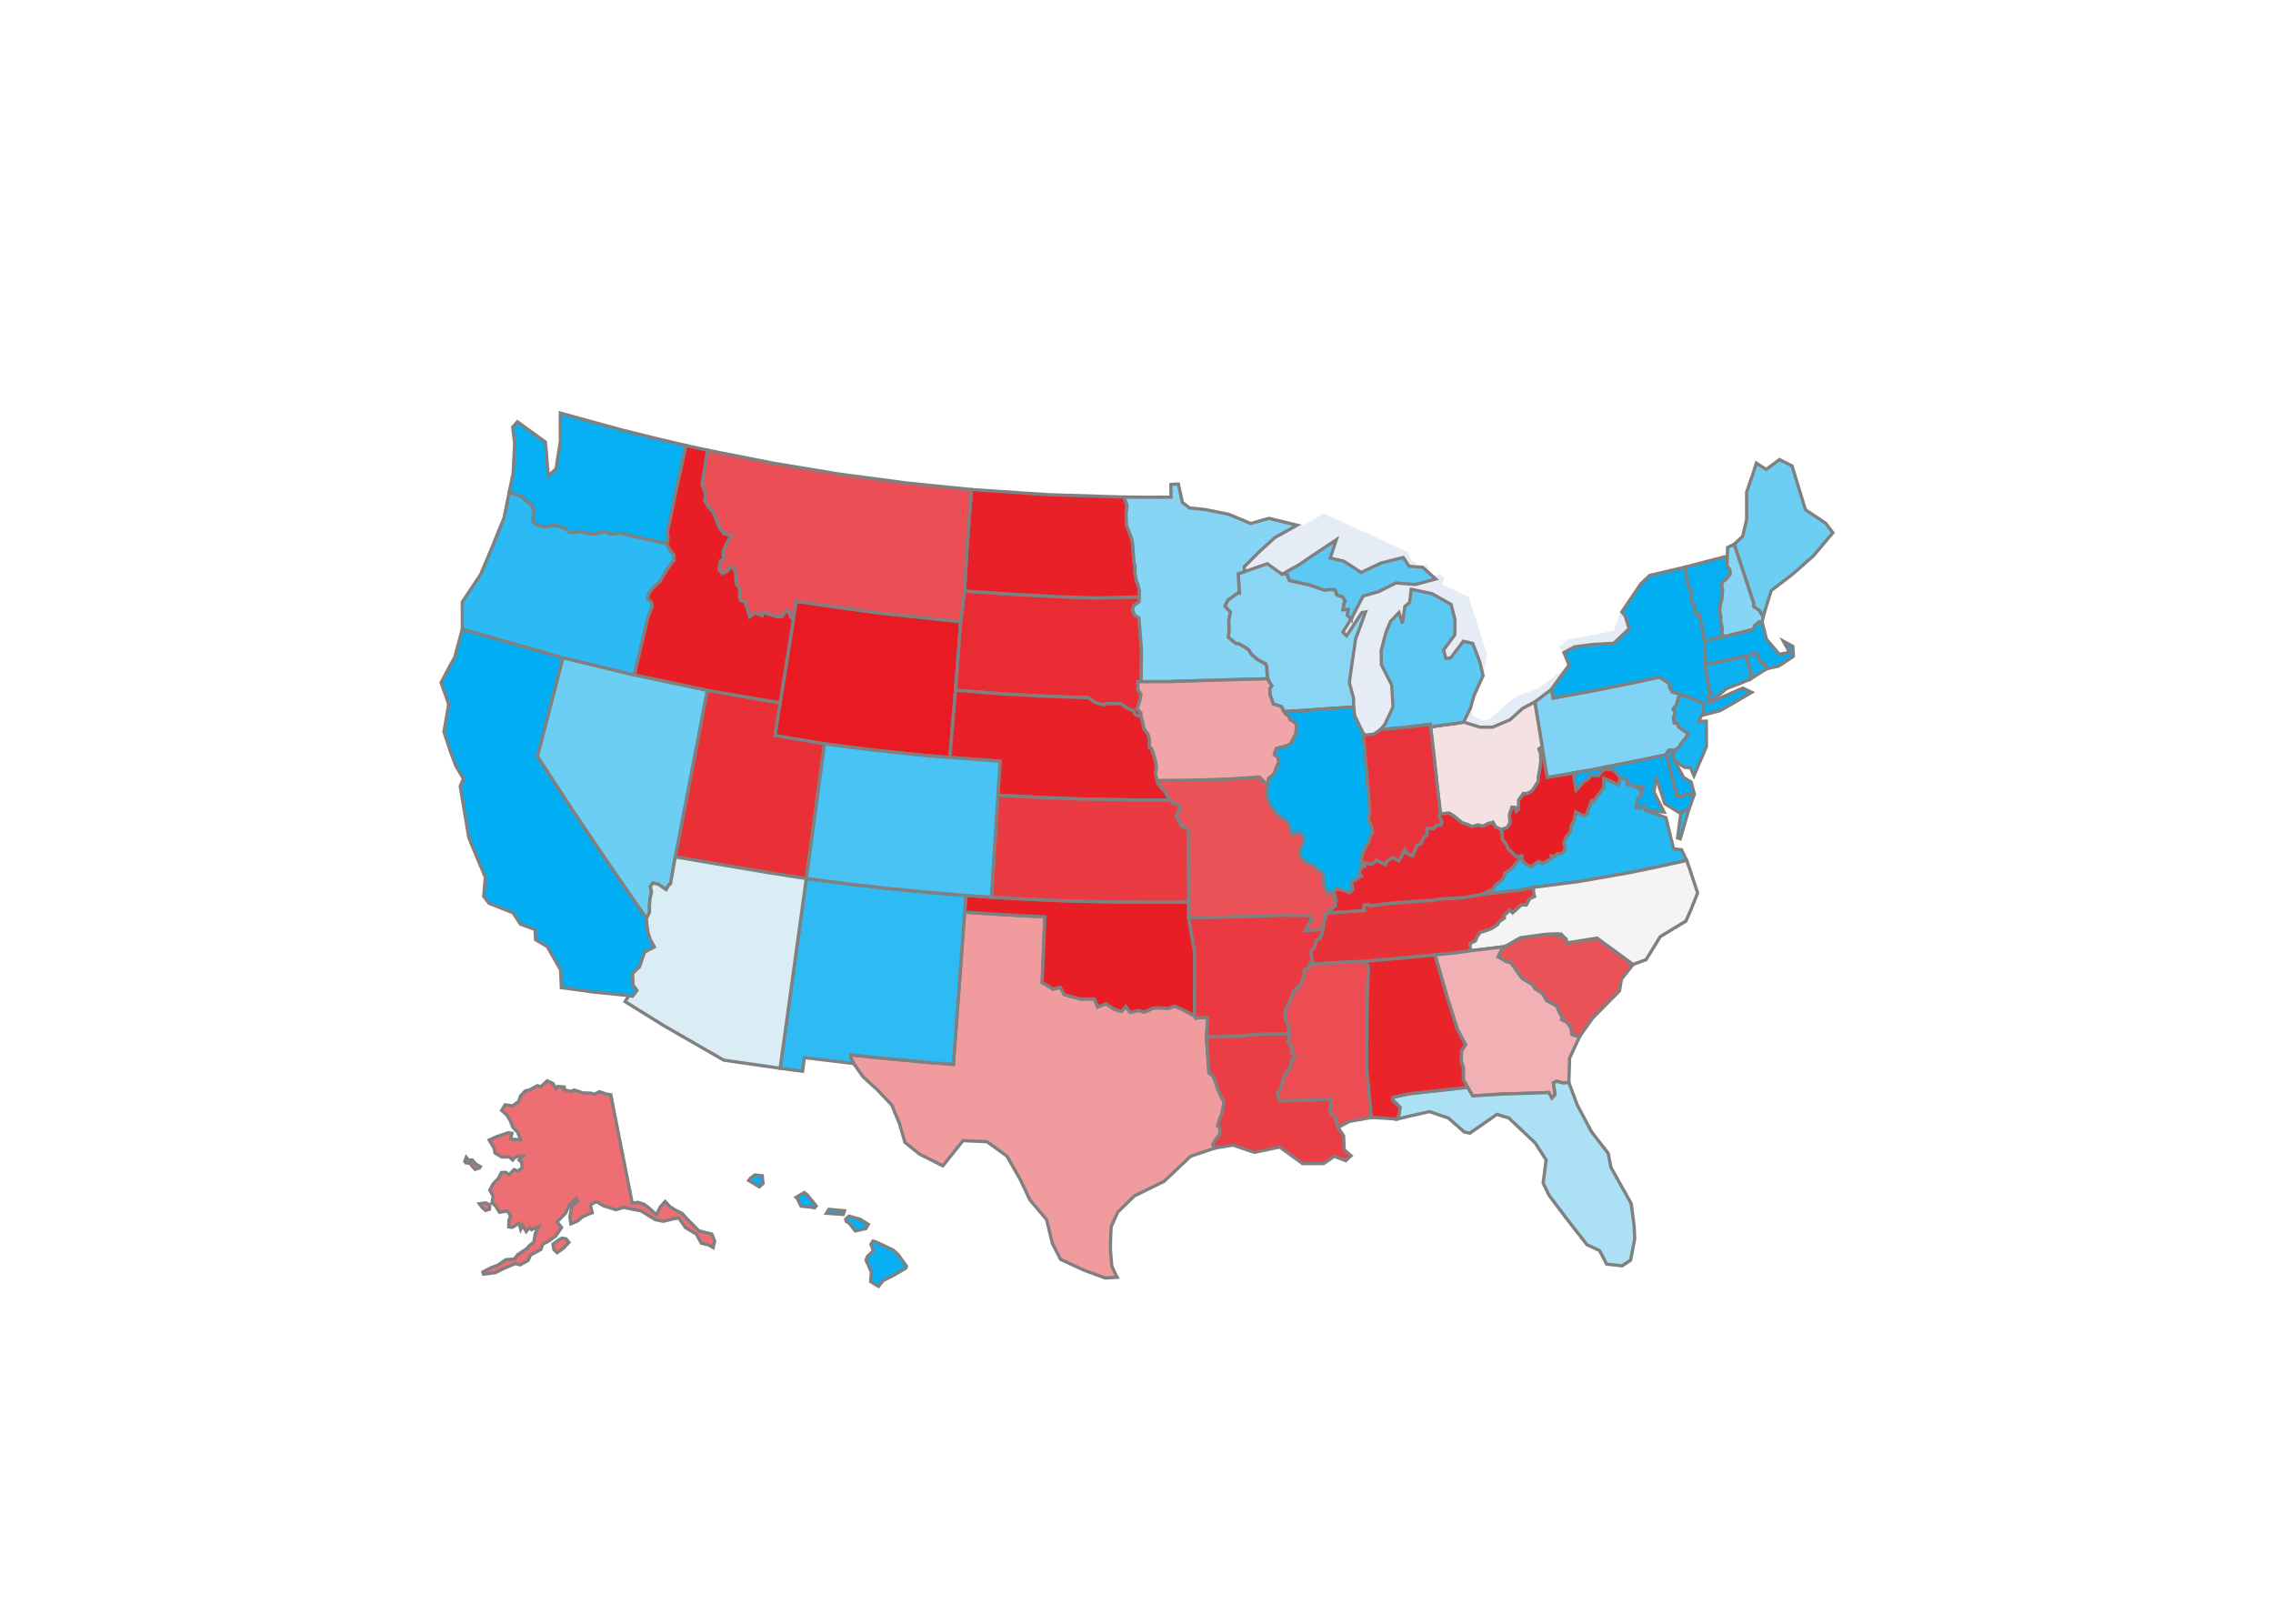 <svg class="main-svg" xmlns="http://www.w3.org/2000/svg" xmlns:xlink="http://www.w3.org/1999/xlink" width="2100" height="1500" style="" viewBox="0 0 700 500"><rect x="0" y="0" width="700" height="500" style="fill: rgb(255, 255, 255); fill-opacity: 1;"/><defs id="defs-226704"><g class="clips"><clipPath id="clip226704geo"><rect x="80" y="118.769" width="540" height="282.462"/></clipPath></g><g class="gradients"/></defs><g class="bglayer"/><g class="layer-below"><g class="imagelayer"/><g class="shapelayer"/></g><g class="cartesianlayer"/><g class="polarlayer"/><g class="ternarylayer"/><g class="geolayer"><g class="geo geo" clip-path="url('#clip226704geo')"><g class="layer bg"><rect x="80" y="118.769" width="540" height="282.462" style="pointer-events: all; fill: rgb(255, 255, 255); fill-opacity: 1;"/></g><g class="layer land"><path d="M273.281,384.078L275.064,384.944L276.599,386.336L279.172,389.914L278.922,390.531L275.119,392.756L271.943,394.358L270.549,396.123L268.119,394.64L268.362,391.74L266.692,387.971L267.197,386.828L268.969,385.154L268.198,383.14L268.828,382.173L269.59,382.345ZM267.413,377.011L266.658,378.327L263.366,379.037L261.715,376.851L260.575,376.065L260.447,375.365L261.458,374.488L264.876,375.443ZM260.065,372.828L259.687,373.966L254.503,373.614L255.263,372.391ZM247.701,367.216L248.581,367.918L251.348,371.335L250.841,371.945L250.083,371.768L246.673,371.406L245.548,369.041L245.171,368.689ZM234.759,362.068L234.989,364.426L233.845,365.462L230.589,363.509L231.101,362.816L232.496,361.784ZM173.075,381.26L174.351,381.486L175.206,382.578L173.544,384.344L171.579,385.748L170.58,384.818L170.289,383.116L172.055,381.824ZM149.482,370.404L150.82,370.965L150.739,372.364L149.543,372.745L148.512,371.856L147.628,370.669ZM143.591,356.36L144.361,357.27L145.424,357.162L146.475,358.408L147.924,359.252L147.711,359.616L146.314,360.085L145.305,359.011L144.871,358.232L143.428,358.076L143.131,357.643ZM558.446,171.17L552.161,176.724L545.474,181.849L543.275,188.881L542.674,191.522L543.254,193.659L544.017,196.849L547.955,201.472L551.099,200.876L549.212,197.444L552.129,199.021L552.275,202.113L550.276,203.5L547.714,205.126L544.189,205.896L539.119,209.068L535.947,210.434L531.694,212.052L526.597,216.219L526.148,216.509L529.258,215.211L536.732,211.883L539.462,213.198L529.628,218.868L524.82,220.11L524.837,219.741L524.81,218.744L523.19,222.043L523.111,222.152L525.487,222.051L525.506,225.241L525.524,229.8L523.781,234.127L521.683,238.889L520.591,236.402L518.761,236.264L517.522,235.447L515.688,234.303L515.588,234.325L517.3,237.316L518.506,239.417L520.736,240.833L521.794,244.605L520.124,249.165L517.461,258.296L516.641,258.017L517.625,250.531L512.686,247.496L509.994,239.25L509.379,243.919L512.481,250.083L507.126,249.554L506.92,249.596L513.052,251.78L515.395,261.371L517.856,261.666L519.437,264.964L522.809,274.963L519.19,283.634L514.406,286.523L511.308,288.412L510.121,290.365L506.947,295.498L502.935,296.976L502.098,297.943L499.353,301.507L498.754,305.127L495.57,308.387L490.494,313.474L487.328,317.941L486.488,319.152L483.387,325.819L483.158,333.362L485.138,338.591L485.754,340.279L486.391,341.34L490.13,348.505L494.65,354.276L495.275,355.153L495.303,355.326L496.103,359.465L496.117,359.552L502.341,370.592L503.253,377.439L503.44,381.478L502.365,386.958L502.172,388.049L499.584,389.796L494.75,389.248L492.606,385.087L488.738,383.3L482.506,375.31L477.092,368.128L475.371,364.475L475.228,364.317L476.163,357.273L476.15,357.186L472.797,351.974L464.67,344.27L461.003,343.14L452.652,348.938L451.081,348.586L450.965,348.599L446.144,344.256L440.22,342.305L430.298,344.58L422.687,344.075L422.34,344.102L421.538,344.255L415.569,345.324L411.96,346.989L412.221,347.413L413.784,349.78L413.96,354.006L416.092,355.885L415.426,356.462L414.432,357.414L411.41,356.296L410.923,356.063L410.818,356.246L407.648,358.299L401.164,358.321L394.096,353.21L386.316,354.854L386.312,354.766L379.688,352.605L374.102,353.543L366.655,356.057L358.482,363.784L349.824,367.994L349.347,368.254L348.269,369.3L344.295,373.122L342.196,377.739L342.043,380.014L341.973,384.825L342.181,387.275L342.389,389.811L342.386,389.985L344.052,393.323L340.379,393.533L333.826,391.134L326.606,387.791L324.099,382.898L322.313,375.563L317.173,369.477L314.243,363.279L310.119,356.03L303.92,351.539L296.565,351.244L290.36,359.006L283.092,355.341L278.69,351.779L276.991,345.963L274.614,340.248L269.788,335.159L265.678,331.443L262.89,327.494L247.724,325.67L247.179,329.878L240.251,328.951L222.897,326.459L204.462,315.847L192.515,308.412L193.689,306.57L182.64,305.464L172.881,304.135L172.631,298.629L168.547,291.497L164.937,289.363L164.78,286.223L160.282,284.575L157.969,281.071L153.72,279.439L150.632,278.178L149.184,276.328L148.933,275.986L149.463,270.155L144.366,257.907L141.726,242.108L142.717,239.802L140.244,235.479L136.715,225.349L138.187,216.881L135.839,210.221L140.035,202.405L142.367,193.749L142.352,185.399L148.036,176.87L153.996,162.536L155.237,159.414L158.015,145.75L158.495,136.65L157.893,131.527L159.05,130.242L159.352,129.88L160.432,130.669L167.968,136.123L168.863,146.491L171.289,144.361L171.503,142.603L172.562,135.91L172.543,127.202L191.435,132.379L211.259,137.166L217.9,138.623L238.434,142.677L258.468,145.98L278.95,148.701L299.509,150.773L322.802,152.332L346.315,153.06L360.627,153.089L360.592,149.18L362.903,149.068L364.139,154.701L366.321,156.408L371.191,156.914L378.356,158.353L385.171,161.217L390.804,159.624L399.469,161.719L401.728,161.475L407.747,158.132L414.571,161.316L421.846,164.572L427.857,167.373L433.636,170.068L434.69,172.681L436.465,173.441L436.129,174.543L438.112,174.655L439.367,173.437L440.032,175.743L441.632,177.223L443.579,176.97L444.854,178.044L444.165,179.997L452.305,183.859L455.236,192.881L457.982,201.678L456.737,208.029L453.938,214.239L452.864,218.055L452.811,219.136L453.804,220.522L456.703,221.82L458.58,221.553L466.505,214.716L474.051,211.79L482.87,205.036L482.873,203.956L481.631,200.942L480.025,199.163L483.071,196.903L490.317,195.532L496.978,194.202L498.526,189.731L499.213,188.775L505.318,179.786L508.054,177.186L518.885,174.647L531.951,171.247L532.032,168.582L534.115,167.571L536.689,165.141L537.902,159.97L537.887,151.585L540.891,142.622L543.941,144.56L547.935,141.548L551.879,143.463L556.015,156.982L562.247,161.137L564.458,164.046L562.85,165.937ZM215.969,382.796L214.426,379.998L211.086,378.009L209.051,375.053L207.986,375.216L207.223,375.345L206.335,375.571L204.291,376.072L201.88,375.609L197.283,372.805L195.698,372.537L195.424,372.497L194.072,372.226L192.084,371.802L189.658,372.511L185.944,371.335L183.668,370.036L181.802,370.991L182.394,373.454L182.074,373.575L181.408,373.787L179.368,374.711L177.845,376.007L175.816,376.868L175.483,374.744L176.172,371.16L177.99,369.929L177.467,369.058L175.322,371.159L174.158,373.634L172.765,375.048L171.556,376.229L172.523,377.493L172.939,377.984L172.216,379.041L171.158,380.619L169.07,382.109L167.1,383.168L166.558,384.755L163.37,386.481L163.217,386.842L162.634,388.134L160.28,389.442L160.142,389.492L158.762,389.09L157.588,389.593L156.749,389.907L156.008,390.258L154.522,390.888L152.64,391.884L148.918,392.351L148.694,391.69L151.212,390.372L153.392,389.56L155.802,387.875L158.338,387.716L159.201,386.683L159.468,386.336L162.37,384.403L162.426,384.345L162.88,383.695L164.374,382.518L164.873,379.791L165.933,377.676L163.708,378.67L163.142,377.982L162.045,379.236L160.952,377.317L160.352,378.567L159.895,376.91L159.82,376.685L159.456,376.93L157.81,377.938L156.67,377.806L156.76,375.855L156.763,375.637L157.253,374.357L156.304,372.992L156.265,372.925L154.86,373.141L153.835,373.306L152.594,371.36L151.525,370.303L151.872,368.291L150.817,366.501L151.63,365.014L151.842,364.581L153.542,362.804L154.411,361.067L155.774,360.996L156.785,361.733L157.205,361.322L158.312,360.158L158.897,360.385L159.442,360.604L160.788,359.631L160.754,359.349L160.673,357.944L159.871,357.204L161.145,355.946L160.203,355.877L158.487,356.478L157.904,357.18L157.369,356.734L156.803,356.249L155.984,356.252L154.558,356.305L152.459,355.055L152.111,353.481L150.647,351.042L152.536,350.208L153.009,349.987L153.816,349.734L156.514,348.796L157.684,348.975L157.548,349.513L157.232,350.74L159.312,350.933L160.326,350.995L159.431,348.657L158.787,347.984L157.873,347.049L157.207,345.242L157.155,345.11L157.01,344.87L156.115,343.387L154.478,341.937L154.708,341.578L155.565,340.219L157.683,340.463L157.903,340.498L159.771,339.145L160.307,337.441L161.784,335.92L162.78,335.729L163.03,335.665L165.487,334.311L166.45,334.59L166.59,334.629L166.892,334.345L168.528,332.828L170.323,333.63L171.173,335.236L171.713,334.543L173.769,334.725L173.727,335.541L175.64,336.074L176.87,335.641L179.565,336.546L181.996,336.611L183.016,336.966L184.597,336.15L185.954,336.631L186.649,336.877L186.769,336.886L188.105,337.095L190.688,350.203L194.713,370.494L196.464,370.228L198.396,370.846L199.976,372.095L202.164,374.039L203.368,371.613L204.837,369.984L206.279,371.53L207.908,372.59L210.055,373.634L211.995,375.732L215.213,379.009L219.223,380.015L220.091,382.159L219.632,384.173L218.076,383.296L217.918,383.255Z" style="stroke: none; fill: rgb(229, 236, 246); fill-opacity: 1;"/></g><g class="layer subunits"><path d="M383.253,176.016L381.332,176.708L381.653,182.496L381.462,182.416L379.728,183.625L378.172,184.735L377.201,186.616L378.867,188.497L378.391,191.157L378.487,193.976L378.279,196.277L380.544,198.139L381.408,198.195L383.86,199.599L384.657,200.273L385.282,201.395L387.188,203.078L389.766,204.459L390.099,205.327L390.223,207.799L390.479,209.026L380.662,209.275L369.781,209.588L359.577,209.906L351.411,209.914L351.553,200.194L350.748,190.226L349.431,189.424L348.784,187.834L349.172,186.43L350.777,185.297L350.88,183.803L350.891,181.87L350.527,180.286L349.887,178.614L349.532,176.505L349.549,174.225L349.277,173.61L349.026,170.629L348.947,169.228L348.866,168.003L348.52,165.901L347.721,163.796L346.926,161.866L346.857,160.034L346.791,158.028L346.987,156.723L347.091,155.506L346.482,154.019L346.315,153.06L353.65,153.114L360.627,153.089L360.603,150.395L360.592,149.18L361.747,149.082L362.903,149.068L363.281,150.8L364.139,154.701L366.321,156.408L369.205,156.699L371.191,156.914L378.356,158.353L382.953,160.267L385.171,161.217L387.319,160.591L390.804,159.624L399.469,161.719L392.591,165.559L387.778,169.932L383.19,174.526ZM299.152,150.743L297.738,169.455L297.047,181.992L295.867,191.434L283.68,190.111L270.64,188.733L259.345,187.171L245.142,185.14L244.32,190.279L244.156,190.699L243.403,189.953L242.968,188.452L242.176,187.966L240.795,189.885L239.146,189.879L235.096,188.562L234.726,189.572L232.443,188.723L230.858,189.965L230.024,187.034L229.446,185.404L227.993,184.868L227.746,184.105L227.778,181.331L226.717,179.787L226.486,176.428L225.916,174.886L225.134,174.468L224.128,175.708L222.504,176.648L221.411,175.357L221.83,172.749L222.778,172.308L222.752,169.525L223.901,167.065L225.176,164.9L223.008,164.384L221.574,162.578L220.208,159.082L219.353,157.297L218.019,156.038L217.014,154.129L217.392,152.332L216.189,149.219L217.9,138.623L238.434,142.677L258.468,145.98L278.95,148.701ZM346.315,153.06L346.482,154.019L347.091,155.506L346.987,156.723L346.791,158.028L346.857,160.034L346.926,161.866L347.721,163.796L348.52,165.901L348.866,168.003L348.947,169.228L349.026,170.629L349.277,173.61L349.549,174.225L349.532,176.505L349.887,178.614L350.527,180.286L350.891,181.87L350.88,183.803L337.195,184.116L325.487,183.715L310.7,182.921L297.047,181.992L297.738,169.455L299.152,150.743L299.509,150.773L322.802,152.332ZM273.281,384.078L275.064,384.944L276.599,386.336L279.172,389.914L278.922,390.531L275.119,392.756L271.943,394.358L270.549,396.123L268.119,394.64L268.362,391.74L266.692,387.971L267.197,386.828L268.969,385.154L268.198,383.14L268.828,382.173L269.59,382.345ZM267.413,377.011L266.658,378.327L263.366,379.037L261.715,376.851L260.575,376.065L260.447,375.365L261.458,374.488L264.876,375.443ZM260.065,372.828L259.687,373.966L254.503,373.614L255.263,372.391ZM247.701,367.216L248.581,367.918L251.348,371.335L250.841,371.945L250.083,371.768L246.673,371.406L245.548,369.041L245.171,368.689ZM234.759,362.068L234.989,364.426L233.845,365.462L230.589,363.509L231.101,362.816L232.496,361.784ZM217.9,138.623L216.189,149.219L217.392,152.332L217.014,154.129L218.019,156.038L219.353,157.297L220.208,159.082L221.574,162.578L223.008,164.384L225.176,164.9L223.901,167.065L222.752,169.525L222.778,172.308L221.83,172.749L221.411,175.357L222.504,176.648L224.128,175.708L225.134,174.468L225.916,174.886L226.486,176.428L226.717,179.787L227.778,181.331L227.746,184.105L227.993,184.868L229.446,185.404L230.024,187.034L230.858,189.965L232.443,188.723L234.726,189.572L235.096,188.562L239.146,189.879L240.795,189.885L242.176,187.966L242.968,188.452L243.403,189.953L244.156,190.699L244.317,190.904L240.242,216.419L217.818,212.566L195.368,207.795L199.658,189.61L200.881,186.805L200.607,185.386L199.449,184.4L199.82,182.764L201.353,180.758L203.306,179.026L205.053,175.983L206.638,173.626L207.566,172.478L207.537,170.849L206.533,169.728L205.305,167.472L205.799,165.692L205.507,164.006L208.478,149.944L211.259,137.166L215.626,138.132ZM211.259,137.166L208.478,149.944L205.507,164.006L205.799,165.692L205.305,167.472L190.876,164.171L188.074,164.562L186.362,163.677L184.803,164.097L181.97,164.547L178.809,163.627L177.06,163.981L175.423,163.906L174.47,163.101L172.136,162.006L170.41,161.894L167.496,162.173L165.749,161.769L164.24,160.878L164.088,159.369L164.396,157.627L163.676,155.404L161.876,154.236L160.45,152.806L158.305,152.165L156.812,151.622L158.015,145.75L158.495,136.65L157.893,131.527L159.352,129.88L167.968,136.123L168.863,146.491L171.289,144.361L171.424,143.217L172.562,135.91L172.543,127.202L191.435,132.379L202.546,135.142ZM248.317,270.523L240.251,328.951L222.897,326.459L204.462,315.847L196.102,310.657L192.515,308.412L193.689,306.57L194.793,306.79L196.181,304.987L194.915,303.292L194.896,301.662L194.822,299.749L196.929,297.727L198.51,293.157L201.522,291.575L200.271,289.343L199.568,287.215L199.283,285.259L199.129,283.78L199.088,282.866L200.037,280.882L200.008,278.793L200.176,276.834L200.626,274.569L200.268,273.048L201.04,271.933L202.732,272.268L204.183,273.276L205.157,273.918L205.99,272.449L206.48,272.181L207.966,263.869L220.988,266.074L236.526,268.714ZM199.088,282.866L199.129,283.78L199.283,285.259L199.568,287.215L200.271,289.343L201.522,291.575L198.51,293.157L196.929,297.727L194.822,299.749L194.896,301.662L194.915,303.292L196.181,304.987L194.793,306.79L193.689,306.57L182.64,305.464L173.671,304.222L172.881,304.135L172.631,298.629L168.547,291.497L164.937,289.363L164.78,286.223L160.282,284.575L157.969,281.071L150.632,278.178L148.933,275.986L148.979,275.815L149.463,270.155L146.381,262.793L144.366,257.907L141.726,242.108L142.048,241.368L142.717,239.802L140.295,235.679L140.244,235.479L138.659,231.215L136.715,225.349L138.187,216.881L137.335,214.395L135.839,210.221L138.652,204.86L140.035,202.405L142.367,193.749L173.326,202.565L165.495,232.919L176.825,250.284L188.111,266.974ZM307.319,244.861L306.291,261.005L305.32,276.265L297.456,275.725L287.688,274.941L273.799,273.614L260.992,272.167L248.317,270.523L253.942,229.044L261.635,230.066L269.338,231.006L284.772,232.644L292.509,233.253L307.985,234.402L307.336,244.595ZM195.368,207.795L217.818,212.566L207.966,263.869L206.48,272.181L205.99,272.449L205.157,273.918L204.183,273.276L202.732,272.268L201.04,271.933L200.268,273.048L200.626,274.569L200.176,276.834L200.008,278.793L200.037,280.882L199.088,282.866L188.111,266.974L176.825,250.284L165.495,232.919L173.326,202.565L195.348,207.882ZM240.251,328.951L248.317,270.523L260.992,272.167L273.799,273.614L287.688,274.941L297.456,275.725L297.076,280.866L295.056,308.232L293.614,327.756L285.569,327.123L269.954,325.668L262.044,324.818L262.058,325.71L262.89,327.494L247.724,325.67L247.179,329.878ZM205.305,167.472L206.533,169.728L207.537,170.849L207.566,172.478L206.638,173.626L205.053,175.983L203.306,179.026L201.353,180.758L199.82,182.764L199.449,184.4L200.607,185.386L200.881,186.805L199.658,189.61L195.368,207.795L195.348,207.882L173.326,202.565L142.367,193.749L142.352,185.399L148.036,176.87L151.684,168.192L155.237,159.414L156.812,151.622L158.305,152.165L160.45,152.806L161.876,154.236L163.676,155.404L164.396,157.627L164.088,159.369L164.24,160.878L165.749,161.769L167.496,162.173L170.41,161.894L172.136,162.006L174.47,163.101L175.423,163.906L177.06,163.981L178.809,163.627L181.97,164.547L184.803,164.097L186.362,163.677L188.074,164.562L190.876,164.171ZM217.818,212.566L240.242,216.419L238.633,226.494L253.942,229.044L248.317,270.523L236.526,268.714L220.988,266.074L207.966,263.869ZM244.156,190.699L244.32,190.279L245.142,185.14L259.345,187.171L270.64,188.733L283.68,190.111L295.867,191.434L294.263,212.579L292.509,233.253L284.772,232.644L269.338,231.006L261.635,230.066L253.942,229.044L238.633,226.494L240.242,216.419L244.317,190.904ZM407.322,286.221L407.274,287.115L406.618,288.672L405.168,289.745L404.956,291.539L403.737,292.95L404.032,295.957L403.11,296.992L403.054,297.885L401.566,298.685L401.654,300.192L400.611,303.097L399.766,303.767L398.301,305.27L397.531,307.443L395.835,311.172L395.738,313.663L396.882,316.356L396.538,318.415L389.238,318.399L379.834,319.095L371.533,319.306L371.969,313.358L369.962,313.309L368.295,313.515L367.838,312.813L367.911,303.673L367.964,293.549L366.067,282.558L376.141,282.438L385.25,282.225L393.924,281.84L403.38,281.933L404.101,283.135L403.207,284.348L402.417,285.554L401.938,286.562ZM351.411,209.914L359.577,209.906L369.781,209.588L380.662,209.275L390.479,209.026L390.603,209.552L391.661,211.181L391.02,212.011L391.128,214.133L391.569,215.086L392.048,216.746L394.653,217.582L395.431,219.135L395.969,219.903L396.887,220.383L397.251,221.516L398.485,222.242L399.33,223.078L399.107,225.935L397.851,228.321L397.399,229.147L395.636,229.87L393.06,230.453L392.455,232.351L393.5,233.096L393.886,234.676L392.972,236.502L392.549,238.124L390.605,239.821L390.492,241.694L389.434,240.855L387.837,239.239L379.341,239.836L370.425,240.166L363.431,240.281L356.436,240.329L355.825,238.465L356.125,236.6L355.921,234.736L355.114,231.72L354.614,230.477L354.014,230.122L354.016,227.727L353.521,226.041L352.136,224.087L352.14,223.2L351.652,221.514L351.36,220.45L351.365,219.475L350.19,218.317L350.79,216.638L351.191,214.957L351.392,213.808L350.423,212.386L350.438,209.909ZM305.32,276.265L306.291,261.005L307.319,244.861L320.995,245.606L331.208,245.999L349.295,246.351L360.129,246.352L361.982,247.758L363.006,247.748L363.228,249.256L362.221,251.222L362.746,252.194L363.802,254.404L365.883,255.355L365.942,266.556L366.104,277.757L358.862,277.829L344.163,277.767L329.362,277.424L321.273,277.117L313.082,276.721ZM407.322,286.221L401.938,286.562L402.417,285.554L403.207,284.348L404.101,283.135L403.38,281.933L393.924,281.84L385.25,282.225L376.141,282.438L366.067,282.558L366.104,277.757L365.942,266.556L365.883,255.355L363.802,254.404L362.746,252.194L362.221,251.222L363.228,249.256L363.006,247.748L361.982,247.758L360.129,246.352L359.094,244.138L357.866,242.811L356.539,241.217L356.436,240.329L363.431,240.281L370.425,240.166L379.341,239.836L387.837,239.239L389.434,240.855L390.492,241.694L390.004,244.296L390.871,247.457L392.206,249.527L393.837,251.224L395.766,252.545L396.512,252.949L397.24,254.867L397.444,256.637L398.402,257.027L399.914,256.226L401.468,257.824L401.171,259.802L400.534,261.355L400.123,263.25L401.37,264.778L403.03,266.1L403.98,266.129L406.226,268.209L407.092,268.508L407.788,270.955L407.686,272.566L408.817,275.072L409.754,274.739L411.249,276.236L411.113,277.316L411.335,278.904L410.118,279.882L408.381,281.161L408.234,282.151L407.8,283.695ZM307.319,244.861L307.336,244.595L307.985,234.402L292.509,233.253L294.263,212.579L308.913,213.671L320.158,214.305L335.229,214.876L337.154,216.255L339.982,217.116L340.58,216.685L342.347,216.718L345.097,216.672L347.045,218.024L349.103,218.929L349.392,219.817L350.079,220.265L351.36,220.45L351.652,221.514L352.14,223.2L352.136,224.087L353.521,226.041L354.016,227.727L354.014,230.122L354.614,230.477L355.114,231.72L355.921,234.736L356.125,236.6L355.825,238.465L356.436,240.329L356.539,241.217L357.866,242.811L359.094,244.138L360.129,246.352L349.295,246.351L331.208,245.999L320.995,245.606ZM297.456,275.725L305.32,276.265L313.082,276.721L321.273,277.117L329.362,277.424L344.163,277.767L358.862,277.829L366.104,277.757L366.067,282.558L367.964,293.549L367.911,303.673L367.838,312.813L364.141,310.824L361.69,309.785L359.809,310.508L356.812,310.344L355.037,310.435L353.482,311.232L352.147,311.672L350.816,311.134L348.035,311.737L346.719,309.951L345.37,311.444L343.047,310.704L340.633,309.069L338.063,310.085L337.009,307.578L333.023,307.658L330.606,307.056L327.757,306.256L326.51,303.993L324.281,304.622L322.991,303.773L320.948,302.535L321.367,292.598L321.801,282.3L313.555,281.909L305.313,281.431L297.076,280.866ZM350.88,183.803L350.777,185.297L349.172,186.43L348.784,187.834L349.431,189.424L350.748,190.226L351.553,200.194L351.411,209.914L350.438,209.909L350.423,212.386L351.392,213.808L351.191,214.957L350.79,216.638L350.19,218.317L351.365,219.475L351.36,220.45L350.079,220.265L349.392,219.817L349.103,218.929L347.045,218.024L345.097,216.672L342.347,216.718L340.58,216.685L339.982,217.116L337.154,216.255L335.229,214.876L320.158,214.305L308.913,213.671L294.263,212.579L295.867,191.434L297.047,181.992L310.7,182.921L325.487,183.715L337.195,184.116ZM371.533,319.306L379.834,319.095L389.238,318.399L396.538,318.415L397.243,318.999L396.534,320.544L397.881,322.602L397.607,323.858L398.834,325.655L397.646,326.781L397.406,328.742L395.782,330.418L395.093,332.665L394.412,335.176L393.321,336.377L393.902,339.003L401.612,338.874L410.001,338.453L409.881,340.142L409.42,341.941L410.077,343.137L411.313,344.293L411.663,346.037L411.96,346.989L412.088,347.157L413.784,349.78L413.96,354.006L416.092,355.885L414.432,357.414L410.923,356.063L407.648,358.299L401.164,358.321L394.096,353.21L386.316,354.854L379.688,352.605L374.102,353.543L373.493,352.411L374.392,350.892L375.639,349.452L375.705,347.422L374.992,346.733L375.743,344.244L376.291,343.083L376.999,339.266L376.159,337.874L375.068,335.515L374.326,333.145L373.719,331.567L372.327,330.359ZM262.89,327.494L262.058,325.71L262.044,324.818L269.954,325.668L285.569,327.123L293.614,327.756L295.056,308.232L297.076,280.866L305.313,281.431L313.555,281.909L321.801,282.3L321.367,292.598L320.948,302.535L322.991,303.773L324.281,304.622L326.51,303.993L327.757,306.256L330.606,307.056L333.023,307.658L337.009,307.578L338.063,310.085L340.633,309.069L343.047,310.704L345.37,311.444L346.719,309.951L348.035,311.737L350.816,311.134L352.147,311.672L353.482,311.232L355.037,310.435L356.812,310.344L359.809,310.508L361.69,309.785L364.141,310.824L367.838,312.813L368.295,313.515L369.962,313.309L371.969,313.358L371.533,319.306L372.327,330.359L373.719,331.567L374.326,333.145L375.068,335.515L376.159,337.874L376.999,339.266L376.291,343.083L375.743,344.244L374.992,346.733L375.705,347.422L375.639,349.452L374.392,350.892L373.493,352.411L374.102,353.543L366.655,356.057L358.482,363.784L349.347,368.254L344.536,372.949L344.295,373.122L342.196,377.739L342.025,381.239L341.973,384.825L342.389,389.811L343.336,391.918L344.052,393.323L340.379,393.533L333.826,391.134L326.606,387.791L324.099,382.898L322.313,375.563L317.173,369.477L314.998,364.898L314.243,363.279L310.119,356.03L303.92,351.539L300.534,351.418L296.565,351.244L290.36,359.006L283.092,355.341L281.66,354.16L278.69,351.779L276.991,345.963L274.614,340.248L269.788,335.159L269.358,334.849L265.678,331.443L263.191,327.883ZM525.068,204.724L530.799,203.499L537.698,202.014L539.225,207.482L539.119,209.068L535.947,210.434L531.694,212.052L530.498,213.079L526.576,216.133L526.416,215.897L525.91,214.649L527.247,213.324L526.453,212.602ZM537.698,202.014L530.799,203.499L525.068,204.724L524.912,197.375L531.062,196.031L539.935,193.818L540.42,192.588L541.752,191.497L542.674,191.522L544.017,196.849L547.955,201.472L551.099,200.876L550.453,199.675L549.212,197.444L552.129,199.021L552.251,200.921L552.275,202.113L548.778,204.466L547.714,205.126L544.189,205.896L543.487,204.431L542.01,203.539L540.824,201.01ZM542.674,191.522L541.752,191.497L540.42,192.588L539.935,193.818L531.062,196.031L530.23,195.145L530.453,193.627L529.875,190.943L530.007,190.271L529.586,187.822L529.931,185.635L530.275,184.635L530.502,182.022L530.271,180.348L530.285,179.25L531.476,178.485L532.834,176.853L532.775,175.499L531.84,174.194L531.951,171.247L532.032,168.582L534.115,167.571L540.089,185.712L540.061,186.727L541.795,187.908L542.543,189.172L543.275,188.881ZM539.119,209.068L539.225,207.482L537.698,202.014L540.824,201.01L542.01,203.539L543.487,204.431L544.189,205.896L543.558,206.248ZM531.062,196.031L524.912,197.375L523.257,188.942L522.104,189.132L521.926,188.811L522.022,187.15L520.74,184.732L520.968,182.404L520.126,180.973L519.326,178.079L519.271,176.64L518.885,174.647L525.785,172.843L531.951,171.247L531.84,174.194L532.775,175.499L532.834,176.853L531.476,178.485L530.285,179.25L530.271,180.348L530.502,182.022L530.275,184.635L529.931,185.635L529.586,187.822L530.007,190.271L529.875,190.943L530.453,193.627L530.23,195.145ZM420.58,296.01L431.147,295.067L441.927,294.048L445.548,306.682L448.72,316.758L450.329,319.87L451.331,321.624L450.082,323.641L450.005,326.944L450.681,328.824L450.667,330.694L450.641,332.476L451.363,333.727L451.952,334.814L433.994,336.796L429.005,337.873L428.846,338.685L431.136,340.961L430.865,343.112L430.298,344.58L422.34,344.102L420.846,328.271L420.969,311.558L421.404,297.99ZM430.298,344.58L430.865,343.112L431.136,340.961L428.846,338.685L429.005,337.873L433.994,336.796L451.952,334.814L453.54,337.473L462.546,336.897L476.956,336.433L477.912,338.166L478.917,337.037L478.387,333.458L479.362,332.956L481.306,333.467L483.158,333.362L485.754,340.279L490.13,348.505L495.275,355.153L496.103,359.465L502.341,370.592L503.253,377.439L503.44,381.478L502.172,388.049L499.584,389.796L494.75,389.248L493.845,387.451L492.606,385.087L488.738,383.3L485.836,379.588L482.506,375.31L477.092,368.128L475.228,364.317L476.15,357.186L472.797,351.974L464.67,344.27L461.003,343.14L452.652,348.938L450.965,348.599L446.028,344.269L440.22,342.305L434.633,343.561ZM451.952,334.814L451.363,333.727L450.641,332.476L450.667,330.694L450.681,328.824L450.005,326.944L450.082,323.641L451.331,321.624L450.329,319.87L448.72,316.758L445.548,306.682L441.927,294.048L448.35,293.407L452.792,292.782L463.216,291.515L462.36,292.527L461.317,294.639L463.842,296.088L465.345,296.509L467.438,299.532L468.685,301.237L472.005,303.268L472.747,304.504L474.978,305.877L476.34,308.183L479.415,309.777L480.335,312.056L481.067,313.107L480.855,313.947L482.593,314.841L483.789,316.624L484.093,318.547L484.947,318.86L486.488,319.152L483.387,325.819L483.158,333.362L481.306,333.467L479.362,332.956L478.387,333.458L478.917,337.037L477.912,338.166L476.956,336.433L462.546,336.897L453.54,337.473ZM396.538,318.415L396.882,316.356L395.738,313.663L395.835,311.172L397.531,307.443L398.301,305.27L399.766,303.767L400.611,303.097L401.654,300.192L401.566,298.685L403.054,297.885L403.11,296.992L411.401,296.447L420.58,296.01L421.404,297.99L420.969,311.558L420.846,328.271L422.34,344.102L415.569,345.324L412.088,347.157L411.96,346.989L411.663,346.037L411.313,344.293L410.077,343.137L409.42,341.941L409.881,340.142L410.001,338.453L401.612,338.874L393.902,339.003L393.321,336.377L394.412,335.176L395.093,332.665L395.782,330.418L397.406,328.742L397.646,326.781L398.834,325.655L397.607,323.858L397.881,322.602L396.534,320.544L397.243,318.999ZM486.488,319.152L484.947,318.86L484.093,318.547L483.789,316.624L482.593,314.841L480.855,313.947L481.067,313.107L480.335,312.056L479.415,309.777L476.34,308.183L474.978,305.877L472.747,304.504L472.005,303.268L468.685,301.237L467.438,299.532L465.345,296.509L463.842,296.088L461.317,294.639L462.36,292.527L463.216,291.515L464.047,291.132L468.234,288.749L475.911,287.697L479.862,287.53L480.109,288.39L480.766,287.656L482.343,289.201L482.527,290.341L491.841,288.871L502.935,296.976L499.353,301.507L498.754,305.127L490.494,313.474ZM390.492,241.694L390.605,239.821L392.549,238.124L392.972,236.502L393.886,234.676L393.5,233.096L392.455,232.351L393.06,230.453L395.636,229.87L397.399,229.147L397.851,228.321L399.107,225.935L399.33,223.078L398.485,222.242L397.251,221.516L396.887,220.383L395.969,219.903L395.431,219.135L403.209,218.654L411.079,218.081L416.887,217.692L417.222,220.421L419.783,225.714L420.859,237.738L421.832,249.782L421.269,252.777L421.95,253.431L422.529,255.253L422.648,256.581L421.986,257.354L421.615,259.083L420.149,261.53L419.233,264.374L419.098,266.527L419.269,267.315L418.441,268.812L419.259,269.725L417.849,270.644L416.125,271.675L416.619,273.866L415.629,274.836L413.539,274.016L411.38,273.642L410.814,274.663L411.249,276.236L409.754,274.739L408.817,275.072L407.686,272.566L407.788,270.955L407.092,268.508L406.226,268.209L403.98,266.129L403.03,266.1L401.37,264.778L400.123,263.25L400.534,261.355L401.171,259.802L401.468,257.824L399.914,256.226L398.402,257.027L397.444,256.637L397.24,254.867L396.512,252.949L395.766,252.545L393.837,251.224L392.206,249.527L390.871,247.457L390.004,244.296ZM419.098,266.527L419.233,264.374L420.149,261.53L421.615,259.083L421.986,257.354L422.648,256.581L422.529,255.253L421.95,253.431L421.269,252.777L421.832,249.782L420.859,237.738L419.783,225.714L420.543,226.359L423.12,226.032L425.097,224.685L433.239,223.939L440.462,223.031L440.556,223.824L441.672,233.255L442.76,243.323L443.616,250.561L443.154,251.063L444.021,253.109L443.806,253.94L442.463,254.097L441.335,255.211L439.424,254.98L439.444,257.035L438.391,257.957L437.546,259.839L436.43,260.227L434.984,263.51L433.325,262.788L432.676,261.604L431.524,263.776L430.697,265.02L428.909,264.033L427.118,265.187L426.58,266.22L423.918,264.858L422.343,266.159L420.177,265.543L420.17,266.704ZM408.381,281.161L410.118,279.882L411.335,278.904L411.113,277.316L411.249,276.236L410.814,274.663L411.38,273.642L413.539,274.016L415.629,274.836L416.619,273.866L416.125,271.675L417.849,270.644L419.259,269.725L418.441,268.812L419.269,267.315L419.098,266.527L420.17,266.704L420.177,265.543L422.343,266.159L423.918,264.858L426.58,266.22L427.118,265.187L428.909,264.033L430.697,265.02L431.524,263.776L432.676,261.604L433.325,262.788L434.984,263.51L436.43,260.227L437.546,259.839L438.391,257.957L439.444,257.035L439.424,254.98L441.335,255.211L442.463,254.097L443.806,253.94L444.021,253.109L443.154,251.063L443.616,250.561L446.309,250.417L447.776,251.311L450.226,253.334L451.978,253.917L453.321,254.55L455.145,254.041L456.674,254.464L458.242,253.622L459.765,253.232L460.594,254.643L462.178,255.407L462.522,256.346L462.731,258.561L463.893,260.012L464.538,261.536L465.877,262.69L466.893,263.799L468.487,263.744L467.767,264.659L465.689,267.298L463.34,268.891L463.254,269.801L462.558,270.975L460.603,272.412L460.509,272.515L460.415,272.617L459.912,273.673L458.699,274.285L458.299,274.518L456.046,275.443L450.554,276.408L443.27,276.823L440.949,277.263L436.237,277.502L431.436,277.9L426.952,278.239L421.858,278.961L421.607,278.537L420.008,278.672L420.149,280.355ZM463.216,291.515L452.792,292.782L452.736,290.552L454.39,289.719L454.894,288.491L455.815,287.12L457.505,286.633L459.385,285.937L461.191,284.709L461.823,283.727L463.323,282.713L463.213,281.921L465.048,280.229L465.827,281.106L468.526,278.653L470.057,278.697L471.074,276.749L472.602,276.07L472.27,274.592L472.282,273.242L469.13,273.893L472.282,273.242L486.102,271.468L502.252,268.639L510.855,266.849L518.494,265.166L519.437,264.964L520.276,267.329L522.809,274.963L520.778,280.032L519.19,283.634L511.308,288.412L506.947,295.498L502.935,296.976L491.841,288.871L482.527,290.341L482.343,289.201L480.766,287.656L480.109,288.39L479.862,287.53L475.911,287.697L468.234,288.749L464.047,291.132ZM443.616,250.561L442.76,243.323L441.672,233.255L440.556,223.824L444.41,223.268L447.875,222.831L450.733,222.368L455.786,223.919L459.628,223.912L464.962,221.684L468.948,218.101L472.665,216.153L474.925,229.901L473.911,230.607L474.425,231.873L474.51,234.289L474.145,237.139L473.69,239.462L473.758,240.531L472.001,243.24L471.167,243.911L470.189,244.333L469.143,244.314L467.675,246.336L467.647,248.228L467.587,249.226L466.935,249.773L466.662,248.645L465.597,248.534L464.804,250.987L465.036,253.289L464.104,254.861L462.178,255.407L460.594,254.643L459.765,253.232L458.242,253.622L456.674,254.464L455.145,254.041L453.321,254.55L451.978,253.917L450.226,253.334L447.776,251.311L446.309,250.417ZM403.11,296.992L404.032,295.957L403.737,292.95L404.956,291.539L405.168,289.745L406.618,288.672L407.274,287.115L407.322,286.221L407.8,283.695L408.234,282.151L408.381,281.161L420.149,280.355L420.008,278.672L421.607,278.537L421.858,278.961L426.952,278.239L431.436,277.9L436.237,277.502L440.949,277.263L443.27,276.823L450.554,276.408L456.046,275.443L458.299,274.518L458.699,274.285L458.299,274.518L456.046,275.443L468.189,274.121L469.13,273.893L472.282,273.242L472.27,274.592L472.602,276.07L471.074,276.749L470.057,278.697L468.526,278.653L465.827,281.106L465.048,280.229L463.213,281.921L463.323,282.713L461.823,283.727L461.191,284.709L459.385,285.937L457.505,286.633L455.815,287.12L454.894,288.491L454.39,289.719L452.736,290.552L452.792,292.782L448.35,293.407L441.927,294.048L431.147,295.067L420.58,296.01L411.401,296.447ZM458.699,274.285L459.912,273.673L460.415,272.617L460.509,272.515L460.603,272.412L462.558,270.975L463.254,269.801L463.34,268.891L465.689,267.298L467.767,264.659L468.487,263.744L469.063,265.455L469.916,266.137L470.152,266.281L471.545,266.97L473.181,265.73L473.86,265.265L474.927,265.908L477.317,264.719L477.826,264.548L477.832,263.916L477.776,263.565L478.774,263.764L479.6,262.909L479.704,262.892L480.778,262.896L481.99,261.794L482.006,261.25L481.948,260.9L481.639,259.689L482.369,257.674L483.701,256.096L483.861,254.535L484.403,253.36L484.886,252.465L485.315,250.045L486.48,250.653L487.749,251.242L488.803,250.604L489.042,249.568L489.642,248.196L489.981,247.141L490.193,246.56L490.885,246.886L491.77,245.369L492.543,244.413L493.057,243.776L493.297,243.369L493.879,242.537L493.977,240.258L493.98,239.715L498.114,241.552L498.452,241.667L498.992,239.57L499.212,239.618L500.175,239.701L501.343,240.287L501.109,241.239L501.059,241.52L502.805,241.809L504.455,242.657L505.241,243.405L505.365,244.015L505.439,244.907L505.168,245.143L504.305,246.133L503.836,248.583L504.965,248.902L506.21,248.198L506.747,249.268L506.92,249.596L512.931,251.714L513.052,251.78L515.395,261.371L517.856,261.666L519.437,264.964L518.494,265.166L510.855,266.849L502.252,268.639L486.102,271.468L472.282,273.242L469.13,273.893L468.189,274.121L456.046,275.443L458.299,274.518ZM517.625,250.531L518.315,249.744L520.124,249.165L517.461,258.296L516.641,258.017ZM390.479,209.026L390.223,207.799L390.099,205.327L389.766,204.459L387.188,203.078L385.282,201.395L384.657,200.273L383.86,199.599L381.408,198.195L380.544,198.139L378.279,196.277L378.487,193.976L378.391,191.157L378.867,188.497L377.201,186.616L378.172,184.735L379.728,183.625L381.462,182.416L381.653,182.496L381.332,176.708L383.253,176.016L390.269,173.577L394.713,176.755L394.811,176.837L395.264,176.634L396.398,176.918L397.068,178.723L403.426,180.147L407.759,181.675L409.72,181.52L411.134,181.581L411.739,183.208L413.483,183.766L414.261,185.113L413.867,186.03L413.633,187.729L415.242,187.678L414.916,189.387L415.969,190.533L415.961,190.445L416.158,190.516L416.072,190.612L413.553,194.636L414.705,195.777L419.414,188.626L420.537,188.432L417.483,196.773L416.396,204.142L415.55,210.163L416.861,215.115L416.887,217.692L411.079,218.081L403.209,218.654L395.431,219.135L394.653,217.582L392.048,216.746L391.569,215.086L391.128,214.133L391.02,212.011L391.661,211.181L390.603,209.552ZM468.487,263.744L466.893,263.799L465.877,262.69L464.538,261.536L463.893,260.012L462.731,258.561L462.522,256.346L462.178,255.407L464.104,254.861L465.036,253.289L464.804,250.987L465.597,248.534L466.662,248.645L466.935,249.773L467.587,249.226L467.647,248.228L467.675,246.336L469.143,244.314L470.189,244.333L471.167,243.911L472.001,243.24L473.758,240.531L473.69,239.462L474.145,237.139L474.51,234.289L474.425,231.873L473.911,230.607L474.925,229.901L476.481,239.369L484.574,237.993L485.394,243.263L486.46,242.172L487.562,240.712L489.004,240.001L489.927,238.749L492.233,238.776L492.997,237.82L494.262,236.768L496.834,237.091L498.131,238.38L498.992,239.57L498.452,241.667L498.114,241.552L493.98,239.715L493.977,240.258L493.879,242.537L493.297,243.369L493.057,243.776L492.543,244.413L491.77,245.369L490.885,246.886L490.193,246.56L489.981,247.141L489.642,248.196L489.042,249.568L488.803,250.604L487.749,251.242L486.48,250.653L485.315,250.045L484.886,252.465L484.403,253.36L483.861,254.535L483.701,256.096L482.369,257.674L481.639,259.689L481.948,260.9L482.006,261.25L481.99,261.794L480.778,262.896L479.704,262.892L479.6,262.909L478.774,263.764L477.776,263.565L477.832,263.916L477.826,264.548L477.317,264.719L474.927,265.908L473.86,265.265L473.181,265.73L471.545,266.97L470.152,266.281L469.916,266.137L469.063,265.455ZM521.697,244.171L516.495,245.317L513.17,232.395L513.502,231.505L514.109,230.919L515.924,231.067L514.95,232.372L515.688,234.303L518.506,239.417L520.837,240.81ZM505.365,244.015L505.241,243.405L504.455,242.657L504.96,242.011L506.206,242.937ZM520.124,249.165L518.315,249.744L517.625,250.531L512.686,247.496L509.994,239.25L509.379,243.919L512.481,250.083L506.92,249.596L506.747,249.268L506.21,248.198L504.965,248.902L503.836,248.583L504.305,246.133L505.168,245.143L505.439,244.907L505.365,244.015L506.206,242.937L504.96,242.011L504.455,242.657L502.805,241.809L501.059,241.52L501.109,241.239L501.343,240.287L500.175,239.701L499.212,239.618L498.992,239.57L498.131,238.38L496.834,237.091L494.262,236.768L492.997,237.82L492.233,238.776L489.927,238.749L489.004,240.001L487.562,240.712L486.46,242.172L485.394,243.263L484.574,237.993L491.759,236.785L494.163,236.244L499.704,235.175L506.343,233.836L513.17,232.395L516.495,245.317L521.697,244.171L521.794,244.605ZM515.688,234.303L514.95,232.372L515.924,231.067L517.314,229.758L517.678,229.04L519.161,227.25L519.901,225.898L516.933,223.836L516.582,222.731L515.633,222.67L515.366,221.001L515.963,219.503L515.279,218.291L516.264,217.161L517.011,214.535L517.891,213.88L524.614,216.6L524.81,218.744L523.111,222.152L525.487,222.051L525.524,229.8L524.786,231.614L521.683,238.889L520.591,236.402L520.169,236.405L518.761,236.264L517.283,235.318ZM525.068,204.724L526.453,212.602L527.247,213.324L525.91,214.649L526.416,215.897L526.576,216.133L526.148,216.509L536.732,211.883L539.462,213.198L532.563,217.234L529.628,218.868L524.82,220.11L524.81,218.744L524.614,216.6L517.891,213.88L516.463,213.477L515.037,213.07L514.219,211.708L514.162,210.539L513.074,209.782L511.059,208.503L500.952,210.654L490.036,212.81L478.304,214.933L477.821,212.138L483.143,204.896L482.873,203.956L481.631,200.942L484.875,199.178L490.779,198.416L496.976,198.085L501.707,193.58L500.487,189.681L499.441,188.457L505.318,179.786L508.054,177.186L518.885,174.647L519.271,176.64L519.326,178.079L520.126,180.973L520.968,182.404L520.74,184.732L522.022,187.15L521.926,188.811L522.104,189.132L523.257,188.942L524.912,197.375ZM474.925,229.901L472.665,216.153L477.837,212.225L477.821,212.138L478.304,214.933L490.036,212.81L500.952,210.654L511.059,208.503L513.074,209.782L514.162,210.539L514.219,211.708L515.037,213.07L516.463,213.477L517.891,213.88L517.011,214.535L516.264,217.161L515.279,218.291L515.963,219.503L515.366,221.001L515.633,222.67L516.582,222.731L516.933,223.836L519.901,225.898L519.161,227.25L517.678,229.04L517.314,229.758L515.924,231.067L514.109,230.919L513.502,231.505L513.17,232.395L506.343,233.836L499.704,235.175L494.163,236.244L491.759,236.785L484.574,237.993L476.481,239.369ZM543.275,188.881L542.543,189.172L541.795,187.908L540.061,186.727L540.089,185.712L534.115,167.571L536.689,165.141L537.266,162.61L537.902,159.97L537.891,156.781L537.887,151.585L539.941,145.628L540.891,142.622L543.24,144.127L543.941,144.56L548.023,141.521L551.879,143.463L554.343,151.517L556.015,156.982L562.247,161.137L564.458,164.046L558.446,171.17L552.161,176.724L545.474,181.849ZM416.158,190.516L415.961,190.445L415.969,190.533L414.916,189.387L415.242,187.678L413.633,187.729L413.867,186.03L414.261,185.113L413.483,183.766L411.739,183.208L411.134,181.581L409.72,181.52L407.759,181.675L403.426,180.147L397.068,178.723L396.398,176.918L395.264,176.634L394.811,176.837L394.713,176.755L394.811,176.837L400.103,173.866L405.572,170.137L411.521,166.234L409.681,171.836L413.843,172.803L419.191,176.279L425.249,173.381L432.144,171.654L433.953,174.359L436.129,174.543L438.112,174.655L442.149,178.308L435.932,179.964L435.746,179.987L429.937,179.502L424.565,182.196L419.788,183.55ZM450.733,222.368L447.875,222.831L444.41,223.268L440.556,223.824L440.462,223.031L433.239,223.939L425.097,224.685L426.445,223.127L428.986,217.702L428.578,210.887L425.403,204.718L425.347,200.282L426.738,194.993L428.183,191.382L430.847,188.611L431.888,191.955L432.639,186.727L434.117,185.494L434.595,181.451L441.016,182.798L446.881,186.12L448.07,190.675L448.04,195.488L444.566,200.131L445.288,202.712L446.742,202.613L450.638,197.453L453.555,198.118L455.746,203.879L456.737,208.029L455.677,210.327L453.938,214.239L453.323,216.292L452.864,218.055ZM173.075,381.26L174.351,381.486L175.206,382.578L173.544,384.344L171.579,385.748L170.58,384.818L170.289,383.116L172.055,381.824ZM149.482,370.404L150.82,370.965L150.739,372.364L149.543,372.745L148.512,371.856L147.628,370.669ZM143.591,356.36L144.361,357.27L145.424,357.162L146.475,358.408L147.924,359.252L147.711,359.616L146.314,360.085L145.305,359.011L144.871,358.232L143.428,358.076L143.131,357.643ZM209.051,375.053L207.223,375.345L204.291,376.072L201.88,375.609L197.283,372.805L195.424,372.497L192.084,371.802L189.658,372.511L185.944,371.335L183.668,370.036L181.802,370.991L182.394,373.454L181.408,373.787L179.368,374.711L177.845,376.007L175.816,376.868L175.483,374.744L176.172,371.16L177.99,369.929L177.467,369.058L175.322,371.159L174.158,373.634L171.556,376.229L172.939,377.984L171.158,380.619L169.07,382.109L167.1,383.168L166.558,384.755L163.37,386.481L162.634,388.134L160.142,389.492L158.762,389.09L156.749,389.907L154.522,390.888L152.64,391.884L148.918,392.351L148.694,391.69L151.212,390.372L153.392,389.56L155.802,387.875L158.338,387.716L159.468,386.336L162.37,384.403L162.88,383.695L164.374,382.518L164.873,379.791L165.933,377.676L163.708,378.67L163.142,377.982L162.045,379.236L160.952,377.317L160.352,378.567L159.82,376.685L157.81,377.938L156.67,377.806L156.763,375.637L157.253,374.357L156.265,372.925L153.835,373.306L152.594,371.36L151.525,370.303L151.872,368.291L150.817,366.501L151.842,364.581L153.542,362.804L154.411,361.067L155.774,360.996L156.785,361.733L158.312,360.158L159.442,360.604L160.788,359.631L160.673,357.944L159.871,357.204L161.145,355.946L160.203,355.877L158.487,356.478L157.9,357.21L156.803,356.249L154.558,356.305L152.459,355.055L152.111,353.481L150.647,351.042L153.009,349.987L156.514,348.796L157.684,348.975L157.232,350.74L160.326,350.995L159.431,348.657L157.873,347.049L157.155,345.11L156.115,343.387L154.478,341.937L155.565,340.219L157.903,340.498L159.771,339.145L160.307,337.441L161.784,335.92L163.03,335.665L165.487,334.311L166.59,334.629L168.528,332.828L170.323,333.63L171.173,335.236L171.713,334.543L173.769,334.725L173.727,335.541L175.64,336.074L176.87,335.641L179.565,336.546L181.996,336.611L183.016,336.966L184.597,336.15L186.649,336.877L188.105,337.095L190.688,350.203L194.713,370.494L196.464,370.228L198.396,370.846L199.764,371.923L199.976,372.095L200.006,372.12L202.164,374.039L203.368,371.613L204.837,369.984L206.279,371.53L207.242,372.147L207.908,372.59L210.055,373.634L211.645,375.392L211.995,375.732L215.213,379.009L219.223,380.015L220.091,382.159L219.632,384.173L218.076,383.296L215.979,382.825L214.426,379.998L211.086,378.009Z" style="fill: none; stroke-miterlimit: 2; stroke: rgb(255, 255, 255); stroke-opacity: 1; stroke-width: 1px;"/></g><g class="layer backplot"><g class="choroplethlayer"><g class="trace choropleth"><path class="choroplethlocation" fill="rgb(232, 27, 35)" d="M244.156,190.699L244.32,190.279L245.142,185.14L259.345,187.171L270.64,188.733L283.68,190.111L295.867,191.434L294.263,212.579L292.509,233.253L284.772,232.644L269.338,231.006L261.635,230.066L253.942,229.044L238.633,226.494L240.242,216.419L244.317,190.904Z" style="stroke: rgb(128, 128, 128); stroke-opacity: 1; stroke-width: 1px; opacity: 1;"/><path class="choroplethlocation" fill="rgb(137, 214, 244)" d="M390.479,209.026L390.223,207.799L390.099,205.327L389.766,204.459L387.188,203.078L385.282,201.395L384.657,200.273L383.86,199.599L381.408,198.195L380.544,198.139L378.279,196.277L378.487,193.976L378.391,191.157L378.867,188.497L377.201,186.616L378.172,184.735L379.728,183.625L381.462,182.416L381.653,182.496L381.332,176.708L383.253,176.016L390.269,173.577L394.713,176.755L394.811,176.837L395.264,176.634L396.398,176.918L397.068,178.723L403.426,180.147L407.759,181.675L409.72,181.52L411.134,181.581L411.739,183.208L413.483,183.766L414.261,185.113L413.867,186.03L413.633,187.729L415.242,187.678L414.916,189.387L415.969,190.533L415.961,190.445L416.158,190.516L416.072,190.612L413.553,194.636L414.705,195.777L419.414,188.626L420.537,188.432L417.483,196.773L416.396,204.142L415.55,210.163L416.861,215.115L416.887,217.692L411.079,218.081L403.209,218.654L395.431,219.135L394.653,217.582L392.048,216.746L391.569,215.086L391.128,214.133L391.02,212.011L391.661,211.181L390.603,209.552Z" style="stroke: rgb(128, 128, 128); stroke-opacity: 1; stroke-width: 1px; opacity: 1;"/><path class="choroplethlocation" fill="rgb(232, 30, 38)" d="M468.487,263.744L466.893,263.799L465.877,262.69L464.538,261.536L463.893,260.012L462.731,258.561L462.522,256.346L462.178,255.407L464.104,254.861L465.036,253.289L464.804,250.987L465.597,248.534L466.662,248.645L466.935,249.773L467.587,249.226L467.647,248.228L467.675,246.336L469.143,244.314L470.189,244.333L471.167,243.911L472.001,243.24L473.758,240.531L473.69,239.462L474.145,237.139L474.51,234.289L474.425,231.873L473.911,230.607L474.925,229.901L476.481,239.369L484.574,237.993L485.394,243.263L486.46,242.172L487.562,240.712L489.004,240.001L489.927,238.749L492.233,238.776L492.997,237.82L494.262,236.768L496.834,237.091L498.131,238.38L498.992,239.57L498.452,241.667L498.114,241.552L493.98,239.715L493.977,240.258L493.879,242.537L493.297,243.369L493.057,243.776L492.543,244.413L491.77,245.369L490.885,246.886L490.193,246.56L489.981,247.141L489.642,248.196L489.042,249.568L488.803,250.604L487.749,251.242L486.48,250.653L485.315,250.045L484.886,252.465L484.403,253.36L483.861,254.535L483.701,256.096L482.369,257.674L481.639,259.689L481.948,260.9L482.006,261.25L481.99,261.794L480.778,262.896L479.704,262.892L479.6,262.909L478.774,263.764L477.776,263.565L477.832,263.916L477.826,264.548L477.317,264.719L474.927,265.908L473.86,265.265L473.181,265.73L471.545,266.97L470.152,266.281L469.916,266.137L469.063,265.455Z" style="stroke: rgb(128, 128, 128); stroke-opacity: 1; stroke-width: 1px; opacity: 1;"/><path class="choroplethlocation" fill="rgb(7, 176, 243)" d="M211.259,137.166L208.478,149.944L205.507,164.006L205.799,165.692L205.305,167.472L190.876,164.171L188.074,164.562L186.362,163.677L184.803,164.097L181.97,164.547L178.809,163.627L177.06,163.981L175.423,163.906L174.47,163.101L172.136,162.006L170.41,161.894L167.496,162.173L165.749,161.769L164.24,160.878L164.088,159.369L164.396,157.627L163.676,155.404L161.876,154.236L160.45,152.806L158.305,152.165L156.812,151.622L158.015,145.75L158.495,136.65L157.893,131.527L159.352,129.88L167.968,136.123L168.863,146.491L171.289,144.361L171.424,143.217L172.562,135.91L172.543,127.202L191.435,132.379L202.546,135.142Z" style="stroke: rgb(128, 128, 128); stroke-opacity: 1; stroke-width: 1px; opacity: 1;"/><path class="choroplethlocation" fill="rgb(37, 185, 243)" d="M458.699,274.285L459.912,273.673L460.415,272.617L460.509,272.515L460.603,272.412L462.558,270.975L463.254,269.801L463.34,268.891L465.689,267.298L467.767,264.659L468.487,263.744L469.063,265.455L469.916,266.137L470.152,266.281L471.545,266.97L473.181,265.73L473.86,265.265L474.927,265.908L477.317,264.719L477.826,264.548L477.832,263.916L477.776,263.565L478.774,263.764L479.6,262.909L479.704,262.892L480.778,262.896L481.99,261.794L482.006,261.25L481.948,260.9L481.639,259.689L482.369,257.674L483.701,256.096L483.861,254.535L484.403,253.36L484.886,252.465L485.315,250.045L486.48,250.653L487.749,251.242L488.803,250.604L489.042,249.568L489.642,248.196L489.981,247.141L490.193,246.56L490.885,246.886L491.77,245.369L492.543,244.413L493.057,243.776L493.297,243.369L493.879,242.537L493.977,240.258L493.98,239.715L498.114,241.552L498.452,241.667L498.992,239.57L499.212,239.618L500.175,239.701L501.343,240.287L501.109,241.239L501.059,241.52L502.805,241.809L504.455,242.657L505.241,243.405L505.365,244.015L505.439,244.907L505.168,245.143L504.305,246.133L503.836,248.583L504.965,248.902L506.21,248.198L506.747,249.268L506.92,249.596L512.931,251.714L513.052,251.78L515.395,261.371L517.856,261.666L519.437,264.964L518.494,265.166L510.855,266.849L502.252,268.639L486.102,271.468L472.282,273.242L469.13,273.893L468.189,274.121L456.046,275.443L458.299,274.518ZM517.625,250.531L518.315,249.744L520.124,249.165L517.461,258.296L516.641,258.017Z" style="stroke: rgb(128, 128, 128); stroke-opacity: 1; stroke-width: 1px; opacity: 1;"/><path class="choroplethlocation" fill="rgb(4, 175, 243)" d="M531.062,196.031L524.912,197.375L523.257,188.942L522.104,189.132L521.926,188.811L522.022,187.15L520.74,184.732L520.968,182.404L520.126,180.973L519.326,178.079L519.271,176.64L518.885,174.647L525.785,172.843L531.951,171.247L531.84,174.194L532.775,175.499L532.834,176.853L531.476,178.485L530.285,179.25L530.271,180.348L530.502,182.022L530.275,184.635L529.931,185.635L529.586,187.822L530.007,190.271L529.875,190.943L530.453,193.627L530.23,195.145Z" style="stroke: rgb(128, 128, 128); stroke-opacity: 1; stroke-width: 1px; opacity: 1;"/><path class="choroplethlocation" fill="rgb(233, 48, 55)" d="M217.818,212.566L240.242,216.419L238.633,226.494L253.942,229.044L248.317,270.523L236.526,268.714L220.988,266.074L207.966,263.869Z" style="stroke: rgb(128, 128, 128); stroke-opacity: 1; stroke-width: 1px; opacity: 1;"/><path class="choroplethlocation" fill="rgb(240, 156, 159)" d="M262.89,327.494L262.058,325.71L262.044,324.818L269.954,325.668L285.569,327.123L293.614,327.756L295.056,308.232L297.076,280.866L305.313,281.431L313.555,281.909L321.801,282.3L321.367,292.598L320.948,302.535L322.991,303.773L324.281,304.622L326.51,303.993L327.757,306.256L330.606,307.056L333.023,307.658L337.009,307.578L338.063,310.085L340.633,309.069L343.047,310.704L345.37,311.444L346.719,309.951L348.035,311.737L350.816,311.134L352.147,311.672L353.482,311.232L355.037,310.435L356.812,310.344L359.809,310.508L361.69,309.785L364.141,310.824L367.838,312.813L368.295,313.515L369.962,313.309L371.969,313.358L371.533,319.306L372.327,330.359L373.719,331.567L374.326,333.145L375.068,335.515L376.159,337.874L376.999,339.266L376.291,343.083L375.743,344.244L374.992,346.733L375.705,347.422L375.639,349.452L374.392,350.892L373.493,352.411L374.102,353.543L366.655,356.057L358.482,363.784L349.347,368.254L344.536,372.949L344.295,373.122L342.196,377.739L342.025,381.239L341.973,384.825L342.389,389.811L343.336,391.918L344.052,393.323L340.379,393.533L333.826,391.134L326.606,387.791L324.099,382.898L322.313,375.563L317.173,369.477L314.998,364.898L314.243,363.279L310.119,356.03L303.92,351.539L300.534,351.418L296.565,351.244L290.36,359.006L283.092,355.341L281.66,354.16L278.69,351.779L276.991,345.963L274.614,340.248L269.788,335.159L269.358,334.849L265.678,331.443L263.191,327.883Z" style="stroke: rgb(128, 128, 128); stroke-opacity: 1; stroke-width: 1px; opacity: 1;"/><path class="choroplethlocation" fill="rgb(233, 49, 56)" d="M403.11,296.992L404.032,295.957L403.737,292.95L404.956,291.539L405.168,289.745L406.618,288.672L407.274,287.115L407.322,286.221L407.8,283.695L408.234,282.151L408.381,281.161L420.149,280.355L420.008,278.672L421.607,278.537L421.858,278.961L426.952,278.239L431.436,277.9L436.237,277.502L440.949,277.263L443.27,276.823L450.554,276.408L456.046,275.443L458.299,274.518L458.699,274.285L458.299,274.518L456.046,275.443L468.189,274.121L469.13,273.893L472.282,273.242L472.27,274.592L472.602,276.07L471.074,276.749L470.057,278.697L468.526,278.653L465.827,281.106L465.048,280.229L463.213,281.921L463.323,282.713L461.823,283.727L461.191,284.709L459.385,285.937L457.505,286.633L455.815,287.12L454.894,288.491L454.39,289.719L452.736,290.552L452.792,292.782L448.35,293.407L441.927,294.048L431.147,295.067L420.58,296.01L411.401,296.447Z" style="stroke: rgb(128, 128, 128); stroke-opacity: 1; stroke-width: 1px; opacity: 1;"/><path class="choroplethlocation" fill="rgb(233, 43, 51)" d="M350.88,183.803L350.777,185.297L349.172,186.43L348.784,187.834L349.431,189.424L350.748,190.226L351.553,200.194L351.411,209.914L350.438,209.909L350.423,212.386L351.392,213.808L351.191,214.957L350.79,216.638L350.19,218.317L351.365,219.475L351.36,220.45L350.079,220.265L349.392,219.817L349.103,218.929L347.045,218.024L345.097,216.672L342.347,216.718L340.58,216.685L339.982,217.116L337.154,216.255L335.229,214.876L320.158,214.305L308.913,213.671L294.263,212.579L295.867,191.434L297.047,181.992L310.7,182.921L325.487,183.715L337.195,184.116Z" style="stroke: rgb(128, 128, 128); stroke-opacity: 1; stroke-width: 1px; opacity: 1;"/><path class="choroplethlocation" fill="rgb(235, 82, 88)" d="M486.488,319.152L484.947,318.86L484.093,318.547L483.789,316.624L482.593,314.841L480.855,313.947L481.067,313.107L480.335,312.056L479.415,309.777L476.34,308.183L474.978,305.877L472.747,304.504L472.005,303.268L468.685,301.237L467.438,299.532L465.345,296.509L463.842,296.088L461.317,294.639L462.36,292.527L463.216,291.515L464.047,291.132L468.234,288.749L475.911,287.697L479.862,287.53L480.109,288.39L480.766,287.656L482.343,289.201L482.527,290.341L491.841,288.871L502.935,296.976L499.353,301.507L498.754,305.127L490.494,313.474Z" style="stroke: rgb(128, 128, 128); stroke-opacity: 1; stroke-width: 1px; opacity: 1;"/><path class="choroplethlocation" fill="rgb(9, 177, 243)" d="M539.119,209.068L539.225,207.482L537.698,202.014L540.824,201.01L542.01,203.539L543.487,204.431L544.189,205.896L543.558,206.248Z" style="stroke: rgb(128, 128, 128); stroke-opacity: 1; stroke-width: 1px; opacity: 1;"/><path class="choroplethlocation" fill="rgb(128, 211, 244)" d="M474.925,229.901L472.665,216.153L477.837,212.225L477.821,212.138L478.304,214.933L490.036,212.81L500.952,210.654L511.059,208.503L513.074,209.782L514.162,210.539L514.219,211.708L515.037,213.07L516.463,213.477L517.891,213.88L517.011,214.535L516.264,217.161L515.279,218.291L515.963,219.503L515.366,221.001L515.633,222.67L516.582,222.731L516.933,223.836L519.901,225.898L519.161,227.25L517.678,229.04L517.314,229.758L515.924,231.067L514.109,230.919L513.502,231.505L513.17,232.395L506.343,233.836L499.704,235.175L494.163,236.244L491.759,236.785L484.574,237.993L476.481,239.369Z" style="stroke: rgb(128, 128, 128); stroke-opacity: 1; stroke-width: 1px; opacity: 1;"/><path class="choroplethlocation" fill="rgb(43, 186, 243)" d="M205.305,167.472L206.533,169.728L207.537,170.849L207.566,172.478L206.638,173.626L205.053,175.983L203.306,179.026L201.353,180.758L199.82,182.764L199.449,184.4L200.607,185.386L200.881,186.805L199.658,189.61L195.368,207.795L195.348,207.882L173.326,202.565L142.367,193.749L142.352,185.399L148.036,176.87L151.684,168.192L155.237,159.414L156.812,151.622L158.305,152.165L160.45,152.806L161.876,154.236L163.676,155.404L164.396,157.627L164.088,159.369L164.24,160.878L165.749,161.769L167.496,162.173L170.41,161.894L172.136,162.006L174.47,163.101L175.423,163.906L177.06,163.981L178.809,163.627L181.97,164.547L184.803,164.097L186.362,163.677L188.074,164.562L190.876,164.171Z" style="stroke: rgb(128, 128, 128); stroke-opacity: 1; stroke-width: 1px; opacity: 1;"/><path class="choroplethlocation" fill="rgb(232, 29, 37)" d="M297.456,275.725L305.32,276.265L313.082,276.721L321.273,277.117L329.362,277.424L344.163,277.767L358.862,277.829L366.104,277.757L366.067,282.558L367.964,293.549L367.911,303.673L367.838,312.813L364.141,310.824L361.69,309.785L359.809,310.508L356.812,310.344L355.037,310.435L353.482,311.232L352.147,311.672L350.816,311.134L348.035,311.737L346.719,309.951L345.37,311.444L343.047,310.704L340.633,309.069L338.063,310.085L337.009,307.578L333.023,307.658L330.606,307.056L327.757,306.256L326.51,303.993L324.281,304.622L322.991,303.773L320.948,302.535L321.367,292.598L321.801,282.3L313.555,281.909L305.313,281.431L297.076,280.866Z" style="stroke: rgb(128, 128, 128); stroke-opacity: 1; stroke-width: 1px; opacity: 1;"/><path class="choroplethlocation" fill="rgb(244, 225, 226)" d="M443.616,250.561L442.76,243.323L441.672,233.255L440.556,223.824L444.41,223.268L447.875,222.831L450.733,222.368L455.786,223.919L459.628,223.912L464.962,221.684L468.948,218.101L472.665,216.153L474.925,229.901L473.911,230.607L474.425,231.873L474.51,234.289L474.145,237.139L473.69,239.462L473.758,240.531L472.001,243.24L471.167,243.911L470.189,244.333L469.143,244.314L467.675,246.336L467.647,248.228L467.587,249.226L466.935,249.773L466.662,248.645L465.597,248.534L464.804,250.987L465.036,253.289L464.104,254.861L462.178,255.407L460.594,254.643L459.765,253.232L458.242,253.622L456.674,254.464L455.145,254.041L453.321,254.55L451.978,253.917L450.226,253.334L447.776,251.311L446.309,250.417Z" style="stroke: rgb(128, 128, 128); stroke-opacity: 1; stroke-width: 1px; opacity: 1;"/><path class="choroplethlocation" fill="rgb(232, 32, 40)" d="M346.315,153.06L346.482,154.019L347.091,155.506L346.987,156.723L346.791,158.028L346.857,160.034L346.926,161.866L347.721,163.796L348.52,165.901L348.866,168.003L348.947,169.228L349.026,170.629L349.277,173.61L349.549,174.225L349.532,176.505L349.887,178.614L350.527,180.286L350.891,181.87L350.88,183.803L337.195,184.116L325.487,183.715L310.7,182.921L297.047,181.992L297.738,169.455L299.152,150.743L299.509,150.773L322.802,152.332Z" style="stroke: rgb(128, 128, 128); stroke-opacity: 1; stroke-width: 1px; opacity: 1;"/><path class="choroplethlocation" fill="rgb(245, 244, 244)" d="M463.216,291.515L452.792,292.782L452.736,290.552L454.39,289.719L454.894,288.491L455.815,287.12L457.505,286.633L459.385,285.937L461.191,284.709L461.823,283.727L463.323,282.713L463.213,281.921L465.048,280.229L465.827,281.106L468.526,278.653L470.057,278.697L471.074,276.749L472.602,276.07L472.27,274.592L472.282,273.242L469.13,273.893L472.282,273.242L486.102,271.468L502.252,268.639L510.855,266.849L518.494,265.166L519.437,264.964L520.276,267.329L522.809,274.963L520.778,280.032L519.19,283.634L511.308,288.412L506.947,295.498L502.935,296.976L491.841,288.871L482.527,290.341L482.343,289.201L480.766,287.656L480.109,288.39L479.862,287.53L475.911,287.697L468.234,288.749L464.047,291.132Z" style="stroke: rgb(128, 128, 128); stroke-opacity: 1; stroke-width: 1px; opacity: 1;"/><path class="choroplethlocation" fill="rgb(2, 175, 243)" d="M525.068,204.724L526.453,212.602L527.247,213.324L525.91,214.649L526.416,215.897L526.576,216.133L526.148,216.509L536.732,211.883L539.462,213.198L532.563,217.234L529.628,218.868L524.82,220.11L524.81,218.744L524.614,216.6L517.891,213.88L516.463,213.477L515.037,213.07L514.219,211.708L514.162,210.539L513.074,209.782L511.059,208.503L500.952,210.654L490.036,212.81L478.304,214.933L477.821,212.138L483.143,204.896L482.873,203.956L481.631,200.942L484.875,199.178L490.779,198.416L496.976,198.085L501.707,193.58L500.487,189.681L499.441,188.457L505.318,179.786L508.054,177.186L518.885,174.647L519.271,176.64L519.326,178.079L520.126,180.973L520.968,182.404L520.74,184.732L522.022,187.15L521.926,188.811L522.104,189.132L523.257,188.942L524.912,197.375Z" style="stroke: rgb(128, 128, 128); stroke-opacity: 1; stroke-width: 1px; opacity: 1;"/><path class="choroplethlocation" fill="rgb(46, 187, 243)" d="M240.251,328.951L248.317,270.523L260.992,272.167L273.799,273.614L287.688,274.941L297.456,275.725L297.076,280.866L295.056,308.232L293.614,327.756L285.569,327.123L269.954,325.668L262.044,324.818L262.058,325.71L262.89,327.494L247.724,325.67L247.179,329.878Z" style="stroke: rgb(128, 128, 128); stroke-opacity: 1; stroke-width: 1px; opacity: 1;"/><path class="choroplethlocation" fill="rgb(21, 180, 243)" d="M515.688,234.303L514.95,232.372L515.924,231.067L517.314,229.758L517.678,229.04L519.161,227.25L519.901,225.898L516.933,223.836L516.582,222.731L515.633,222.67L515.366,221.001L515.963,219.503L515.279,218.291L516.264,217.161L517.011,214.535L517.891,213.88L524.614,216.6L524.81,218.744L523.111,222.152L525.487,222.051L525.524,229.8L524.786,231.614L521.683,238.889L520.591,236.402L520.169,236.405L518.761,236.264L517.283,235.318Z" style="stroke: rgb(128, 128, 128); stroke-opacity: 1; stroke-width: 1px; opacity: 1;"/><path class="choroplethlocation" fill="rgb(135, 213, 244)" d="M542.674,191.522L541.752,191.497L540.42,192.588L539.935,193.818L531.062,196.031L530.23,195.145L530.453,193.627L529.875,190.943L530.007,190.271L529.586,187.822L529.931,185.635L530.275,184.635L530.502,182.022L530.271,180.348L530.285,179.25L531.476,178.485L532.834,176.853L532.775,175.499L531.84,174.194L531.951,171.247L532.032,168.582L534.115,167.571L540.089,185.712L540.061,186.727L541.795,187.908L542.543,189.172L543.275,188.881Z" style="stroke: rgb(128, 128, 128); stroke-opacity: 1; stroke-width: 1px; opacity: 1;"/><path class="choroplethlocation" fill="rgb(109, 206, 244)" d="M195.368,207.795L217.818,212.566L207.966,263.869L206.48,272.181L205.99,272.449L205.157,273.918L204.183,273.276L202.732,272.268L201.04,271.933L200.268,273.048L200.626,274.569L200.176,276.834L200.008,278.793L200.037,280.882L199.088,282.866L188.111,266.974L176.825,250.284L165.495,232.919L173.326,202.565L195.348,207.882Z" style="stroke: rgb(128, 128, 128); stroke-opacity: 1; stroke-width: 1px; opacity: 1;"/><path class="choroplethlocation" fill="rgb(232, 33, 41)" d="M307.319,244.861L307.336,244.595L307.985,234.402L292.509,233.253L294.263,212.579L308.913,213.671L320.158,214.305L335.229,214.876L337.154,216.255L339.982,217.116L340.58,216.685L342.347,216.718L345.097,216.672L347.045,218.024L349.103,218.929L349.392,219.817L350.079,220.265L351.36,220.45L351.652,221.514L352.14,223.2L352.136,224.087L353.521,226.041L354.016,227.727L354.014,230.122L354.614,230.477L355.114,231.72L355.921,234.736L356.125,236.6L355.825,238.465L356.436,240.329L356.539,241.217L357.866,242.811L359.094,244.138L360.129,246.352L349.295,246.351L331.208,245.999L320.995,245.606Z" style="stroke: rgb(128, 128, 128); stroke-opacity: 1; stroke-width: 1px; opacity: 1;"/><path class="choroplethlocation" fill="rgb(235, 79, 85)" d="M299.152,150.743L297.738,169.455L297.047,181.992L295.867,191.434L283.68,190.111L270.64,188.733L259.345,187.171L245.142,185.14L244.32,190.279L244.156,190.699L243.403,189.953L242.968,188.452L242.176,187.966L240.795,189.885L239.146,189.879L235.096,188.562L234.726,189.572L232.443,188.723L230.858,189.965L230.024,187.034L229.446,185.404L227.993,184.868L227.746,184.105L227.778,181.331L226.717,179.787L226.486,176.428L225.916,174.886L225.134,174.468L224.128,175.708L222.504,176.648L221.411,175.357L221.83,172.749L222.778,172.308L222.752,169.525L223.901,167.065L225.176,164.9L223.008,164.384L221.574,162.578L220.208,159.082L219.353,157.297L218.019,156.038L217.014,154.129L217.392,152.332L216.189,149.219L217.9,138.623L238.434,142.677L258.468,145.98L278.95,148.701Z" style="stroke: rgb(128, 128, 128); stroke-opacity: 1; stroke-width: 1px; opacity: 1;"/><path class="choroplethlocation" fill="rgb(235, 83, 89)" d="M407.322,286.221L401.938,286.562L402.417,285.554L403.207,284.348L404.101,283.135L403.38,281.933L393.924,281.84L385.25,282.225L376.141,282.438L366.067,282.558L366.104,277.757L365.942,266.556L365.883,255.355L363.802,254.404L362.746,252.194L362.221,251.222L363.228,249.256L363.006,247.748L361.982,247.758L360.129,246.352L359.094,244.138L357.866,242.811L356.539,241.217L356.436,240.329L363.431,240.281L370.425,240.166L379.341,239.836L387.837,239.239L389.434,240.855L390.492,241.694L390.004,244.296L390.871,247.457L392.206,249.527L393.837,251.224L395.766,252.545L396.512,252.949L397.24,254.867L397.444,256.637L398.402,257.027L399.914,256.226L401.468,257.824L401.171,259.802L400.534,261.355L400.123,263.25L401.37,264.778L403.03,266.1L403.98,266.129L406.226,268.209L407.092,268.508L407.788,270.955L407.686,272.566L408.817,275.072L409.754,274.739L411.249,276.236L411.113,277.316L411.335,278.904L410.118,279.882L408.381,281.161L408.234,282.151L407.8,283.695Z" style="stroke: rgb(128, 128, 128); stroke-opacity: 1; stroke-width: 1px; opacity: 1;"/><path class="choroplethlocation" fill="rgb(235, 77, 83)" d="M396.538,318.415L396.882,316.356L395.738,313.663L395.835,311.172L397.531,307.443L398.301,305.27L399.766,303.767L400.611,303.097L401.654,300.192L401.566,298.685L403.054,297.885L403.11,296.992L411.401,296.447L420.58,296.01L421.404,297.99L420.969,311.558L420.846,328.271L422.34,344.102L415.569,345.324L412.088,347.157L411.96,346.989L411.663,346.037L411.313,344.293L410.077,343.137L409.42,341.941L409.881,340.142L410.001,338.453L401.612,338.874L393.902,339.003L393.321,336.377L394.412,335.176L395.093,332.665L395.782,330.418L397.406,328.742L397.646,326.781L398.834,325.655L397.607,323.858L397.881,322.602L396.534,320.544L397.243,318.999Z" style="stroke: rgb(128, 128, 128); stroke-opacity: 1; stroke-width: 1px; opacity: 1;"/><path class="choroplethlocation" fill="rgb(134, 213, 244)" d="M383.253,176.016L381.332,176.708L381.653,182.496L381.462,182.416L379.728,183.625L378.172,184.735L377.201,186.616L378.867,188.497L378.391,191.157L378.487,193.976L378.279,196.277L380.544,198.139L381.408,198.195L383.86,199.599L384.657,200.273L385.282,201.395L387.188,203.078L389.766,204.459L390.099,205.327L390.223,207.799L390.479,209.026L380.662,209.275L369.781,209.588L359.577,209.906L351.411,209.914L351.553,200.194L350.748,190.226L349.431,189.424L348.784,187.834L349.172,186.43L350.777,185.297L350.88,183.803L350.891,181.87L350.527,180.286L349.887,178.614L349.532,176.505L349.549,174.225L349.277,173.61L349.026,170.629L348.947,169.228L348.866,168.003L348.52,165.901L347.721,163.796L346.926,161.866L346.857,160.034L346.791,158.028L346.987,156.723L347.091,155.506L346.482,154.019L346.315,153.06L353.65,153.114L360.627,153.089L360.603,150.395L360.592,149.18L361.747,149.082L362.903,149.068L363.281,150.8L364.139,154.701L366.321,156.408L369.205,156.699L371.191,156.914L378.356,158.353L382.953,160.267L385.171,161.217L387.319,160.591L390.804,159.624L399.469,161.719L392.591,165.559L387.778,169.932L383.19,174.526Z" style="stroke: rgb(128, 128, 128); stroke-opacity: 1; stroke-width: 1px; opacity: 1;"/><path class="choroplethlocation" fill="rgb(92, 201, 244)" d="M416.158,190.516L415.961,190.445L415.969,190.533L414.916,189.387L415.242,187.678L413.633,187.729L413.867,186.03L414.261,185.113L413.483,183.766L411.739,183.208L411.134,181.581L409.72,181.52L407.759,181.675L403.426,180.147L397.068,178.723L396.398,176.918L395.264,176.634L394.811,176.837L394.713,176.755L394.811,176.837L400.103,173.866L405.572,170.137L411.521,166.234L409.681,171.836L413.843,172.803L419.191,176.279L425.249,173.381L432.144,171.654L433.953,174.359L436.129,174.543L438.112,174.655L442.149,178.308L435.932,179.964L435.746,179.987L429.937,179.502L424.565,182.196L419.788,183.55ZM450.733,222.368L447.875,222.831L444.41,223.268L440.556,223.824L440.462,223.031L433.239,223.939L425.097,224.685L426.445,223.127L428.986,217.702L428.578,210.887L425.403,204.718L425.347,200.282L426.738,194.993L428.183,191.382L430.847,188.611L431.888,191.955L432.639,186.727L434.117,185.494L434.595,181.451L441.016,182.798L446.881,186.12L448.07,190.675L448.04,195.488L444.566,200.131L445.288,202.712L446.742,202.613L450.638,197.453L453.555,198.118L455.746,203.879L456.737,208.029L455.677,210.327L453.938,214.239L453.323,216.292L452.864,218.055Z" style="stroke: rgb(128, 128, 128); stroke-opacity: 1; stroke-width: 1px; opacity: 1;"/><path class="choroplethlocation" fill="rgb(2, 175, 243)" d="M537.698,202.014L530.799,203.499L525.068,204.724L524.912,197.375L531.062,196.031L539.935,193.818L540.42,192.588L541.752,191.497L542.674,191.522L544.017,196.849L547.955,201.472L551.099,200.876L550.453,199.675L549.212,197.444L552.129,199.021L552.251,200.921L552.275,202.113L548.778,204.466L547.714,205.126L544.189,205.896L543.487,204.431L542.01,203.539L540.824,201.01Z" style="stroke: rgb(128, 128, 128); stroke-opacity: 1; stroke-width: 1px; opacity: 1;"/><path class="choroplethlocation" fill="rgb(1, 174, 243)" d="M520.124,249.165L518.315,249.744L517.625,250.531L512.686,247.496L509.994,239.25L509.379,243.919L512.481,250.083L506.92,249.596L506.747,249.268L506.21,248.198L504.965,248.902L503.836,248.583L504.305,246.133L505.168,245.143L505.439,244.907L505.365,244.015L506.206,242.937L504.96,242.011L504.455,242.657L502.805,241.809L501.059,241.52L501.109,241.239L501.343,240.287L500.175,239.701L499.212,239.618L498.992,239.57L498.131,238.38L496.834,237.091L494.262,236.768L492.997,237.82L492.233,238.776L489.927,238.749L489.004,240.001L487.562,240.712L486.46,242.172L485.394,243.263L484.574,237.993L491.759,236.785L494.163,236.244L499.704,235.175L506.343,233.836L513.17,232.395L516.495,245.317L521.697,244.171L521.794,244.605Z" style="stroke: rgb(128, 128, 128); stroke-opacity: 1; stroke-width: 1px; opacity: 1;"/><path class="choroplethlocation" fill="rgb(109, 206, 244)" d="M543.275,188.881L542.543,189.172L541.795,187.908L540.061,186.727L540.089,185.712L534.115,167.571L536.689,165.141L537.266,162.61L537.902,159.97L537.891,156.781L537.887,151.585L539.941,145.628L540.891,142.622L543.24,144.127L543.941,144.56L548.023,141.521L551.879,143.463L554.343,151.517L556.015,156.982L562.247,161.137L564.458,164.046L558.446,171.17L552.161,176.724L545.474,181.849Z" style="stroke: rgb(128, 128, 128); stroke-opacity: 1; stroke-width: 1px; opacity: 1;"/><path class="choroplethlocation" fill="rgb(234, 61, 68)" d="M371.533,319.306L379.834,319.095L389.238,318.399L396.538,318.415L397.243,318.999L396.534,320.544L397.881,322.602L397.607,323.858L398.834,325.655L397.646,326.781L397.406,328.742L395.782,330.418L395.093,332.665L394.412,335.176L393.321,336.377L393.902,339.003L401.612,338.874L410.001,338.453L409.881,340.142L409.42,341.941L410.077,343.137L411.313,344.293L411.663,346.037L411.96,346.989L412.088,347.157L413.784,349.78L413.96,354.006L416.092,355.885L414.432,357.414L410.923,356.063L407.648,358.299L401.164,358.321L394.096,353.21L386.316,354.854L379.688,352.605L374.102,353.543L373.493,352.411L374.392,350.892L375.639,349.452L375.705,347.422L374.992,346.733L375.743,344.244L376.291,343.083L376.999,339.266L376.159,337.874L375.068,335.515L374.326,333.145L373.719,331.567L372.327,330.359Z" style="stroke: rgb(128, 128, 128); stroke-opacity: 1; stroke-width: 1px; opacity: 1;"/><path class="choroplethlocation" fill="rgb(233, 38, 46)" d="M408.381,281.161L410.118,279.882L411.335,278.904L411.113,277.316L411.249,276.236L410.814,274.663L411.38,273.642L413.539,274.016L415.629,274.836L416.619,273.866L416.125,271.675L417.849,270.644L419.259,269.725L418.441,268.812L419.269,267.315L419.098,266.527L420.17,266.704L420.177,265.543L422.343,266.159L423.918,264.858L426.58,266.22L427.118,265.187L428.909,264.033L430.697,265.02L431.524,263.776L432.676,261.604L433.325,262.788L434.984,263.51L436.43,260.227L437.546,259.839L438.391,257.957L439.444,257.035L439.424,254.98L441.335,255.211L442.463,254.097L443.806,253.94L444.021,253.109L443.154,251.063L443.616,250.561L446.309,250.417L447.776,251.311L450.226,253.334L451.978,253.917L453.321,254.55L455.145,254.041L456.674,254.464L458.242,253.622L459.765,253.232L460.594,254.643L462.178,255.407L462.522,256.346L462.731,258.561L463.893,260.012L464.538,261.536L465.877,262.69L466.893,263.799L468.487,263.744L467.767,264.659L465.689,267.298L463.34,268.891L463.254,269.801L462.558,270.975L460.603,272.412L460.509,272.515L460.415,272.617L459.912,273.673L458.699,274.285L458.299,274.518L456.046,275.443L450.554,276.408L443.27,276.823L440.949,277.263L436.237,277.502L431.436,277.9L426.952,278.239L421.858,278.961L421.607,278.537L420.008,278.672L420.149,280.355Z" style="stroke: rgb(128, 128, 128); stroke-opacity: 1; stroke-width: 1px; opacity: 1;"/><path class="choroplethlocation" fill="rgb(234, 59, 66)" d="M305.32,276.265L306.291,261.005L307.319,244.861L320.995,245.606L331.208,245.999L349.295,246.351L360.129,246.352L361.982,247.758L363.006,247.748L363.228,249.256L362.221,251.222L362.746,252.194L363.802,254.404L365.883,255.355L365.942,266.556L366.104,277.757L358.862,277.829L344.163,277.767L329.362,277.424L321.273,277.117L313.082,276.721Z" style="stroke: rgb(128, 128, 128); stroke-opacity: 1; stroke-width: 1px; opacity: 1;"/><path class="choroplethlocation" fill="rgb(240, 166, 169)" d="M351.411,209.914L359.577,209.906L369.781,209.588L380.662,209.275L390.479,209.026L390.603,209.552L391.661,211.181L391.02,212.011L391.128,214.133L391.569,215.086L392.048,216.746L394.653,217.582L395.431,219.135L395.969,219.903L396.887,220.383L397.251,221.516L398.485,222.242L399.33,223.078L399.107,225.935L397.851,228.321L397.399,229.147L395.636,229.87L393.06,230.453L392.455,232.351L393.5,233.096L393.886,234.676L392.972,236.502L392.549,238.124L390.605,239.821L390.492,241.694L389.434,240.855L387.837,239.239L379.341,239.836L370.425,240.166L363.431,240.281L356.436,240.329L355.825,238.465L356.125,236.6L355.921,234.736L355.114,231.72L354.614,230.477L354.014,230.122L354.016,227.727L353.521,226.041L352.136,224.087L352.14,223.2L351.652,221.514L351.36,220.45L351.365,219.475L350.19,218.317L350.79,216.638L351.191,214.957L351.392,213.808L350.423,212.386L350.438,209.909Z" style="stroke: rgb(128, 128, 128); stroke-opacity: 1; stroke-width: 1px; opacity: 1;"/><path class="choroplethlocation" fill="rgb(233, 50, 57)" d="M419.098,266.527L419.233,264.374L420.149,261.53L421.615,259.083L421.986,257.354L422.648,256.581L422.529,255.253L421.95,253.431L421.269,252.777L421.832,249.782L420.859,237.738L419.783,225.714L420.543,226.359L423.12,226.032L425.097,224.685L433.239,223.939L440.462,223.031L440.556,223.824L441.672,233.255L442.76,243.323L443.616,250.561L443.154,251.063L444.021,253.109L443.806,253.94L442.463,254.097L441.335,255.211L439.424,254.98L439.444,257.035L438.391,257.957L437.546,259.839L436.43,260.227L434.984,263.51L433.325,262.788L432.676,261.604L431.524,263.776L430.697,265.02L428.909,264.033L427.118,265.187L426.58,266.22L423.918,264.858L422.343,266.159L420.177,265.543L420.17,266.704Z" style="stroke: rgb(128, 128, 128); stroke-opacity: 1; stroke-width: 1px; opacity: 1;"/><path class="choroplethlocation" fill="rgb(3, 175, 243)" d="M390.492,241.694L390.605,239.821L392.549,238.124L392.972,236.502L393.886,234.676L393.5,233.096L392.455,232.351L393.06,230.453L395.636,229.87L397.399,229.147L397.851,228.321L399.107,225.935L399.33,223.078L398.485,222.242L397.251,221.516L396.887,220.383L395.969,219.903L395.431,219.135L403.209,218.654L411.079,218.081L416.887,217.692L417.222,220.421L419.783,225.714L420.859,237.738L421.832,249.782L421.269,252.777L421.95,253.431L422.529,255.253L422.648,256.581L421.986,257.354L421.615,259.083L420.149,261.53L419.233,264.374L419.098,266.527L419.269,267.315L418.441,268.812L419.259,269.725L417.849,270.644L416.125,271.675L416.619,273.866L415.629,274.836L413.539,274.016L411.38,273.642L410.814,274.663L411.249,276.236L409.754,274.739L408.817,275.072L407.686,272.566L407.788,270.955L407.092,268.508L406.226,268.209L403.98,266.129L403.03,266.1L401.37,264.778L400.123,263.25L400.534,261.355L401.171,259.802L401.468,257.824L399.914,256.226L398.402,257.027L397.444,256.637L397.24,254.867L396.512,252.949L395.766,252.545L393.837,251.224L392.206,249.527L390.871,247.457L390.004,244.296Z" style="stroke: rgb(128, 128, 128); stroke-opacity: 1; stroke-width: 1px; opacity: 1;"/><path class="choroplethlocation" fill="rgb(232, 29, 37)" d="M217.9,138.623L216.189,149.219L217.392,152.332L217.014,154.129L218.019,156.038L219.353,157.297L220.208,159.082L221.574,162.578L223.008,164.384L225.176,164.9L223.901,167.065L222.752,169.525L222.778,172.308L221.83,172.749L221.411,175.357L222.504,176.648L224.128,175.708L225.134,174.468L225.916,174.886L226.486,176.428L226.717,179.787L227.778,181.331L227.746,184.105L227.993,184.868L229.446,185.404L230.024,187.034L230.858,189.965L232.443,188.723L234.726,189.572L235.096,188.562L239.146,189.879L240.795,189.885L242.176,187.966L242.968,188.452L243.403,189.953L244.156,190.699L244.317,190.904L240.242,216.419L217.818,212.566L195.368,207.795L199.658,189.61L200.881,186.805L200.607,185.386L199.449,184.4L199.82,182.764L201.353,180.758L203.306,179.026L205.053,175.983L206.638,173.626L207.566,172.478L207.537,170.849L206.533,169.728L205.305,167.472L205.799,165.692L205.507,164.006L208.478,149.944L211.259,137.166L215.626,138.132Z" style="stroke: rgb(128, 128, 128); stroke-opacity: 1; stroke-width: 1px; opacity: 1;"/><path class="choroplethlocation" fill="rgb(8, 176, 243)" d="M273.281,384.078L275.064,384.944L276.599,386.336L279.172,389.914L278.922,390.531L275.119,392.756L271.943,394.358L270.549,396.123L268.119,394.64L268.362,391.74L266.692,387.971L267.197,386.828L268.969,385.154L268.198,383.14L268.828,382.173L269.59,382.345ZM267.413,377.011L266.658,378.327L263.366,379.037L261.715,376.851L260.575,376.065L260.447,375.365L261.458,374.488L264.876,375.443ZM260.065,372.828L259.687,373.966L254.503,373.614L255.263,372.391ZM247.701,367.216L248.581,367.918L251.348,371.335L250.841,371.945L250.083,371.768L246.673,371.406L245.548,369.041L245.171,368.689ZM234.759,362.068L234.989,364.426L233.845,365.462L230.589,363.509L231.101,362.816L232.496,361.784Z" style="stroke: rgb(128, 128, 128); stroke-opacity: 1; stroke-width: 1px; opacity: 1;"/><path class="choroplethlocation" fill="rgb(241, 177, 180)" d="M451.952,334.814L451.363,333.727L450.641,332.476L450.667,330.694L450.681,328.824L450.005,326.944L450.082,323.641L451.331,321.624L450.329,319.87L448.72,316.758L445.548,306.682L441.927,294.048L448.35,293.407L452.792,292.782L463.216,291.515L462.36,292.527L461.317,294.639L463.842,296.088L465.345,296.509L467.438,299.532L468.685,301.237L472.005,303.268L472.747,304.504L474.978,305.877L476.34,308.183L479.415,309.777L480.335,312.056L481.067,313.107L480.855,313.947L482.593,314.841L483.789,316.624L484.093,318.547L484.947,318.86L486.488,319.152L483.387,325.819L483.158,333.362L481.306,333.467L479.362,332.956L478.387,333.458L478.917,337.037L477.912,338.166L476.956,336.433L462.546,336.897L453.54,337.473Z" style="stroke: rgb(128, 128, 128); stroke-opacity: 1; stroke-width: 1px; opacity: 1;"/><path class="choroplethlocation" fill="rgb(172, 224, 244)" d="M430.298,344.58L430.865,343.112L431.136,340.961L428.846,338.685L429.005,337.873L433.994,336.796L451.952,334.814L453.54,337.473L462.546,336.897L476.956,336.433L477.912,338.166L478.917,337.037L478.387,333.458L479.362,332.956L481.306,333.467L483.158,333.362L485.754,340.279L490.13,348.505L495.275,355.153L496.103,359.465L502.341,370.592L503.253,377.439L503.44,381.478L502.172,388.049L499.584,389.796L494.75,389.248L493.845,387.451L492.606,385.087L488.738,383.3L485.836,379.588L482.506,375.31L477.092,368.128L475.228,364.317L476.15,357.186L472.797,351.974L464.67,344.27L461.003,343.14L452.652,348.938L450.965,348.599L446.028,344.269L440.22,342.305L434.633,343.561Z" style="stroke: rgb(128, 128, 128); stroke-opacity: 1; stroke-width: 1px; opacity: 1;"/><path class="choroplethlocation" fill="rgb(0, 174, 243)" d="M505.365,244.015L505.241,243.405L504.455,242.657L504.96,242.011L506.206,242.937Z" style="stroke: rgb(128, 128, 128); stroke-opacity: 1; stroke-width: 1px; opacity: 1;"/><path class="choroplethlocation" fill="rgb(1, 174, 243)" d="M521.697,244.171L516.495,245.317L513.17,232.395L513.502,231.505L514.109,230.919L515.924,231.067L514.95,232.372L515.688,234.303L518.506,239.417L520.837,240.81Z" style="stroke: rgb(128, 128, 128); stroke-opacity: 1; stroke-width: 1px; opacity: 1;"/><path class="choroplethlocation" fill="rgb(12, 177, 243)" d="M525.068,204.724L530.799,203.499L537.698,202.014L539.225,207.482L539.119,209.068L535.947,210.434L531.694,212.052L530.498,213.079L526.576,216.133L526.416,215.897L525.91,214.649L527.247,213.324L526.453,212.602Z" style="stroke: rgb(128, 128, 128); stroke-opacity: 1; stroke-width: 1px; opacity: 1;"/><path class="choroplethlocation" fill="rgb(72, 195, 244)" d="M307.319,244.861L306.291,261.005L305.32,276.265L297.456,275.725L287.688,274.941L273.799,273.614L260.992,272.167L248.317,270.523L253.942,229.044L261.635,230.066L269.338,231.006L284.772,232.644L292.509,233.253L307.985,234.402L307.336,244.595Z" style="stroke: rgb(128, 128, 128); stroke-opacity: 1; stroke-width: 1px; opacity: 1;"/><path class="choroplethlocation" fill="rgb(2, 174, 243)" d="M199.088,282.866L199.129,283.78L199.283,285.259L199.568,287.215L200.271,289.343L201.522,291.575L198.51,293.157L196.929,297.727L194.822,299.749L194.896,301.662L194.915,303.292L196.181,304.987L194.793,306.79L193.689,306.57L182.64,305.464L173.671,304.222L172.881,304.135L172.631,298.629L168.547,291.497L164.937,289.363L164.78,286.223L160.282,284.575L157.969,281.071L150.632,278.178L148.933,275.986L148.979,275.815L149.463,270.155L146.381,262.793L144.366,257.907L141.726,242.108L142.048,241.368L142.717,239.802L140.295,235.679L140.244,235.479L138.659,231.215L136.715,225.349L138.187,216.881L137.335,214.395L135.839,210.221L138.652,204.86L140.035,202.405L142.367,193.749L173.326,202.565L165.495,232.919L176.825,250.284L188.111,266.974Z" style="stroke: rgb(128, 128, 128); stroke-opacity: 1; stroke-width: 1px; opacity: 1;"/><path class="choroplethlocation" fill="rgb(234, 57, 64)" d="M407.322,286.221L407.274,287.115L406.618,288.672L405.168,289.745L404.956,291.539L403.737,292.95L404.032,295.957L403.11,296.992L403.054,297.885L401.566,298.685L401.654,300.192L400.611,303.097L399.766,303.767L398.301,305.27L397.531,307.443L395.835,311.172L395.738,313.663L396.882,316.356L396.538,318.415L389.238,318.399L379.834,319.095L371.533,319.306L371.969,313.358L369.962,313.309L368.295,313.515L367.838,312.813L367.911,303.673L367.964,293.549L366.067,282.558L376.141,282.438L385.25,282.225L393.924,281.84L403.38,281.933L404.101,283.135L403.207,284.348L402.417,285.554L401.938,286.562Z" style="stroke: rgb(128, 128, 128); stroke-opacity: 1; stroke-width: 1px; opacity: 1;"/><path class="choroplethlocation" fill="rgb(218, 237, 245)" d="M248.317,270.523L240.251,328.951L222.897,326.459L204.462,315.847L196.102,310.657L192.515,308.412L193.689,306.57L194.793,306.79L196.181,304.987L194.915,303.292L194.896,301.662L194.822,299.749L196.929,297.727L198.51,293.157L201.522,291.575L200.271,289.343L199.568,287.215L199.283,285.259L199.129,283.78L199.088,282.866L200.037,280.882L200.008,278.793L200.176,276.834L200.626,274.569L200.268,273.048L201.04,271.933L202.732,272.268L204.183,273.276L205.157,273.918L205.99,272.449L206.48,272.181L207.966,263.869L220.988,266.074L236.526,268.714Z" style="stroke: rgb(128, 128, 128); stroke-opacity: 1; stroke-width: 1px; opacity: 1;"/><path class="choroplethlocation" fill="rgb(237, 110, 115)" d="M173.075,381.26L174.351,381.486L175.206,382.578L173.544,384.344L171.579,385.748L170.58,384.818L170.289,383.116L172.055,381.824ZM149.482,370.404L150.82,370.965L150.739,372.364L149.543,372.745L148.512,371.856L147.628,370.669ZM143.591,356.36L144.361,357.27L145.424,357.162L146.475,358.408L147.924,359.252L147.711,359.616L146.314,360.085L145.305,359.011L144.871,358.232L143.428,358.076L143.131,357.643ZM209.051,375.053L207.223,375.345L204.291,376.072L201.88,375.609L197.283,372.805L195.424,372.497L192.084,371.802L189.658,372.511L185.944,371.335L183.668,370.036L181.802,370.991L182.394,373.454L181.408,373.787L179.368,374.711L177.845,376.007L175.816,376.868L175.483,374.744L176.172,371.16L177.99,369.929L177.467,369.058L175.322,371.159L174.158,373.634L171.556,376.229L172.939,377.984L171.158,380.619L169.07,382.109L167.1,383.168L166.558,384.755L163.37,386.481L162.634,388.134L160.142,389.492L158.762,389.09L156.749,389.907L154.522,390.888L152.64,391.884L148.918,392.351L148.694,391.69L151.212,390.372L153.392,389.56L155.802,387.875L158.338,387.716L159.468,386.336L162.37,384.403L162.88,383.695L164.374,382.518L164.873,379.791L165.933,377.676L163.708,378.67L163.142,377.982L162.045,379.236L160.952,377.317L160.352,378.567L159.82,376.685L157.81,377.938L156.67,377.806L156.763,375.637L157.253,374.357L156.265,372.925L153.835,373.306L152.594,371.36L151.525,370.303L151.872,368.291L150.817,366.501L151.842,364.581L153.542,362.804L154.411,361.067L155.774,360.996L156.785,361.733L158.312,360.158L159.442,360.604L160.788,359.631L160.673,357.944L159.871,357.204L161.145,355.946L160.203,355.877L158.487,356.478L157.9,357.21L156.803,356.249L154.558,356.305L152.459,355.055L152.111,353.481L150.647,351.042L153.009,349.987L156.514,348.796L157.684,348.975L157.232,350.74L160.326,350.995L159.431,348.657L157.873,347.049L157.155,345.11L156.115,343.387L154.478,341.937L155.565,340.219L157.903,340.498L159.771,339.145L160.307,337.441L161.784,335.92L163.03,335.665L165.487,334.311L166.59,334.629L168.528,332.828L170.323,333.63L171.173,335.236L171.713,334.543L173.769,334.725L173.727,335.541L175.64,336.074L176.87,335.641L179.565,336.546L181.996,336.611L183.016,336.966L184.597,336.15L186.649,336.877L188.105,337.095L190.688,350.203L194.713,370.494L196.464,370.228L198.396,370.846L199.764,371.923L199.976,372.095L200.006,372.12L202.164,374.039L203.368,371.613L204.837,369.984L206.279,371.53L207.242,372.147L207.908,372.59L210.055,373.634L211.645,375.392L211.995,375.732L215.213,379.009L219.223,380.015L220.091,382.159L219.632,384.173L218.076,383.296L215.979,382.825L214.426,379.998L211.086,378.009Z" style="stroke: rgb(128, 128, 128); stroke-opacity: 1; stroke-width: 1px; opacity: 1;"/><path class="choroplethlocation" fill="rgb(233, 36, 43)" d="M420.58,296.01L431.147,295.067L441.927,294.048L445.548,306.682L448.72,316.758L450.329,319.87L451.331,321.624L450.082,323.641L450.005,326.944L450.681,328.824L450.667,330.694L450.641,332.476L451.363,333.727L451.952,334.814L433.994,336.796L429.005,337.873L428.846,338.685L431.136,340.961L430.865,343.112L430.298,344.58L422.34,344.102L420.846,328.271L420.969,311.558L421.404,297.99Z" style="stroke: rgb(128, 128, 128); stroke-opacity: 1; stroke-width: 1px; opacity: 1;"/></g></g></g><g class="layer frontplot"><g class="scatterlayer"/></g></g></g><g class="funnelarealayer"/><g class="pielayer"/><g class="treemaplayer"/><g class="sunburstlayer"/><g class="glimages"/><defs id="topdefs-226704"><g class="clips"/></defs><g class="layer-above"><g class="imagelayer"/><g class="shapelayer"/></g><g class="infolayer"><g class="g-gtitle"/></g></svg>